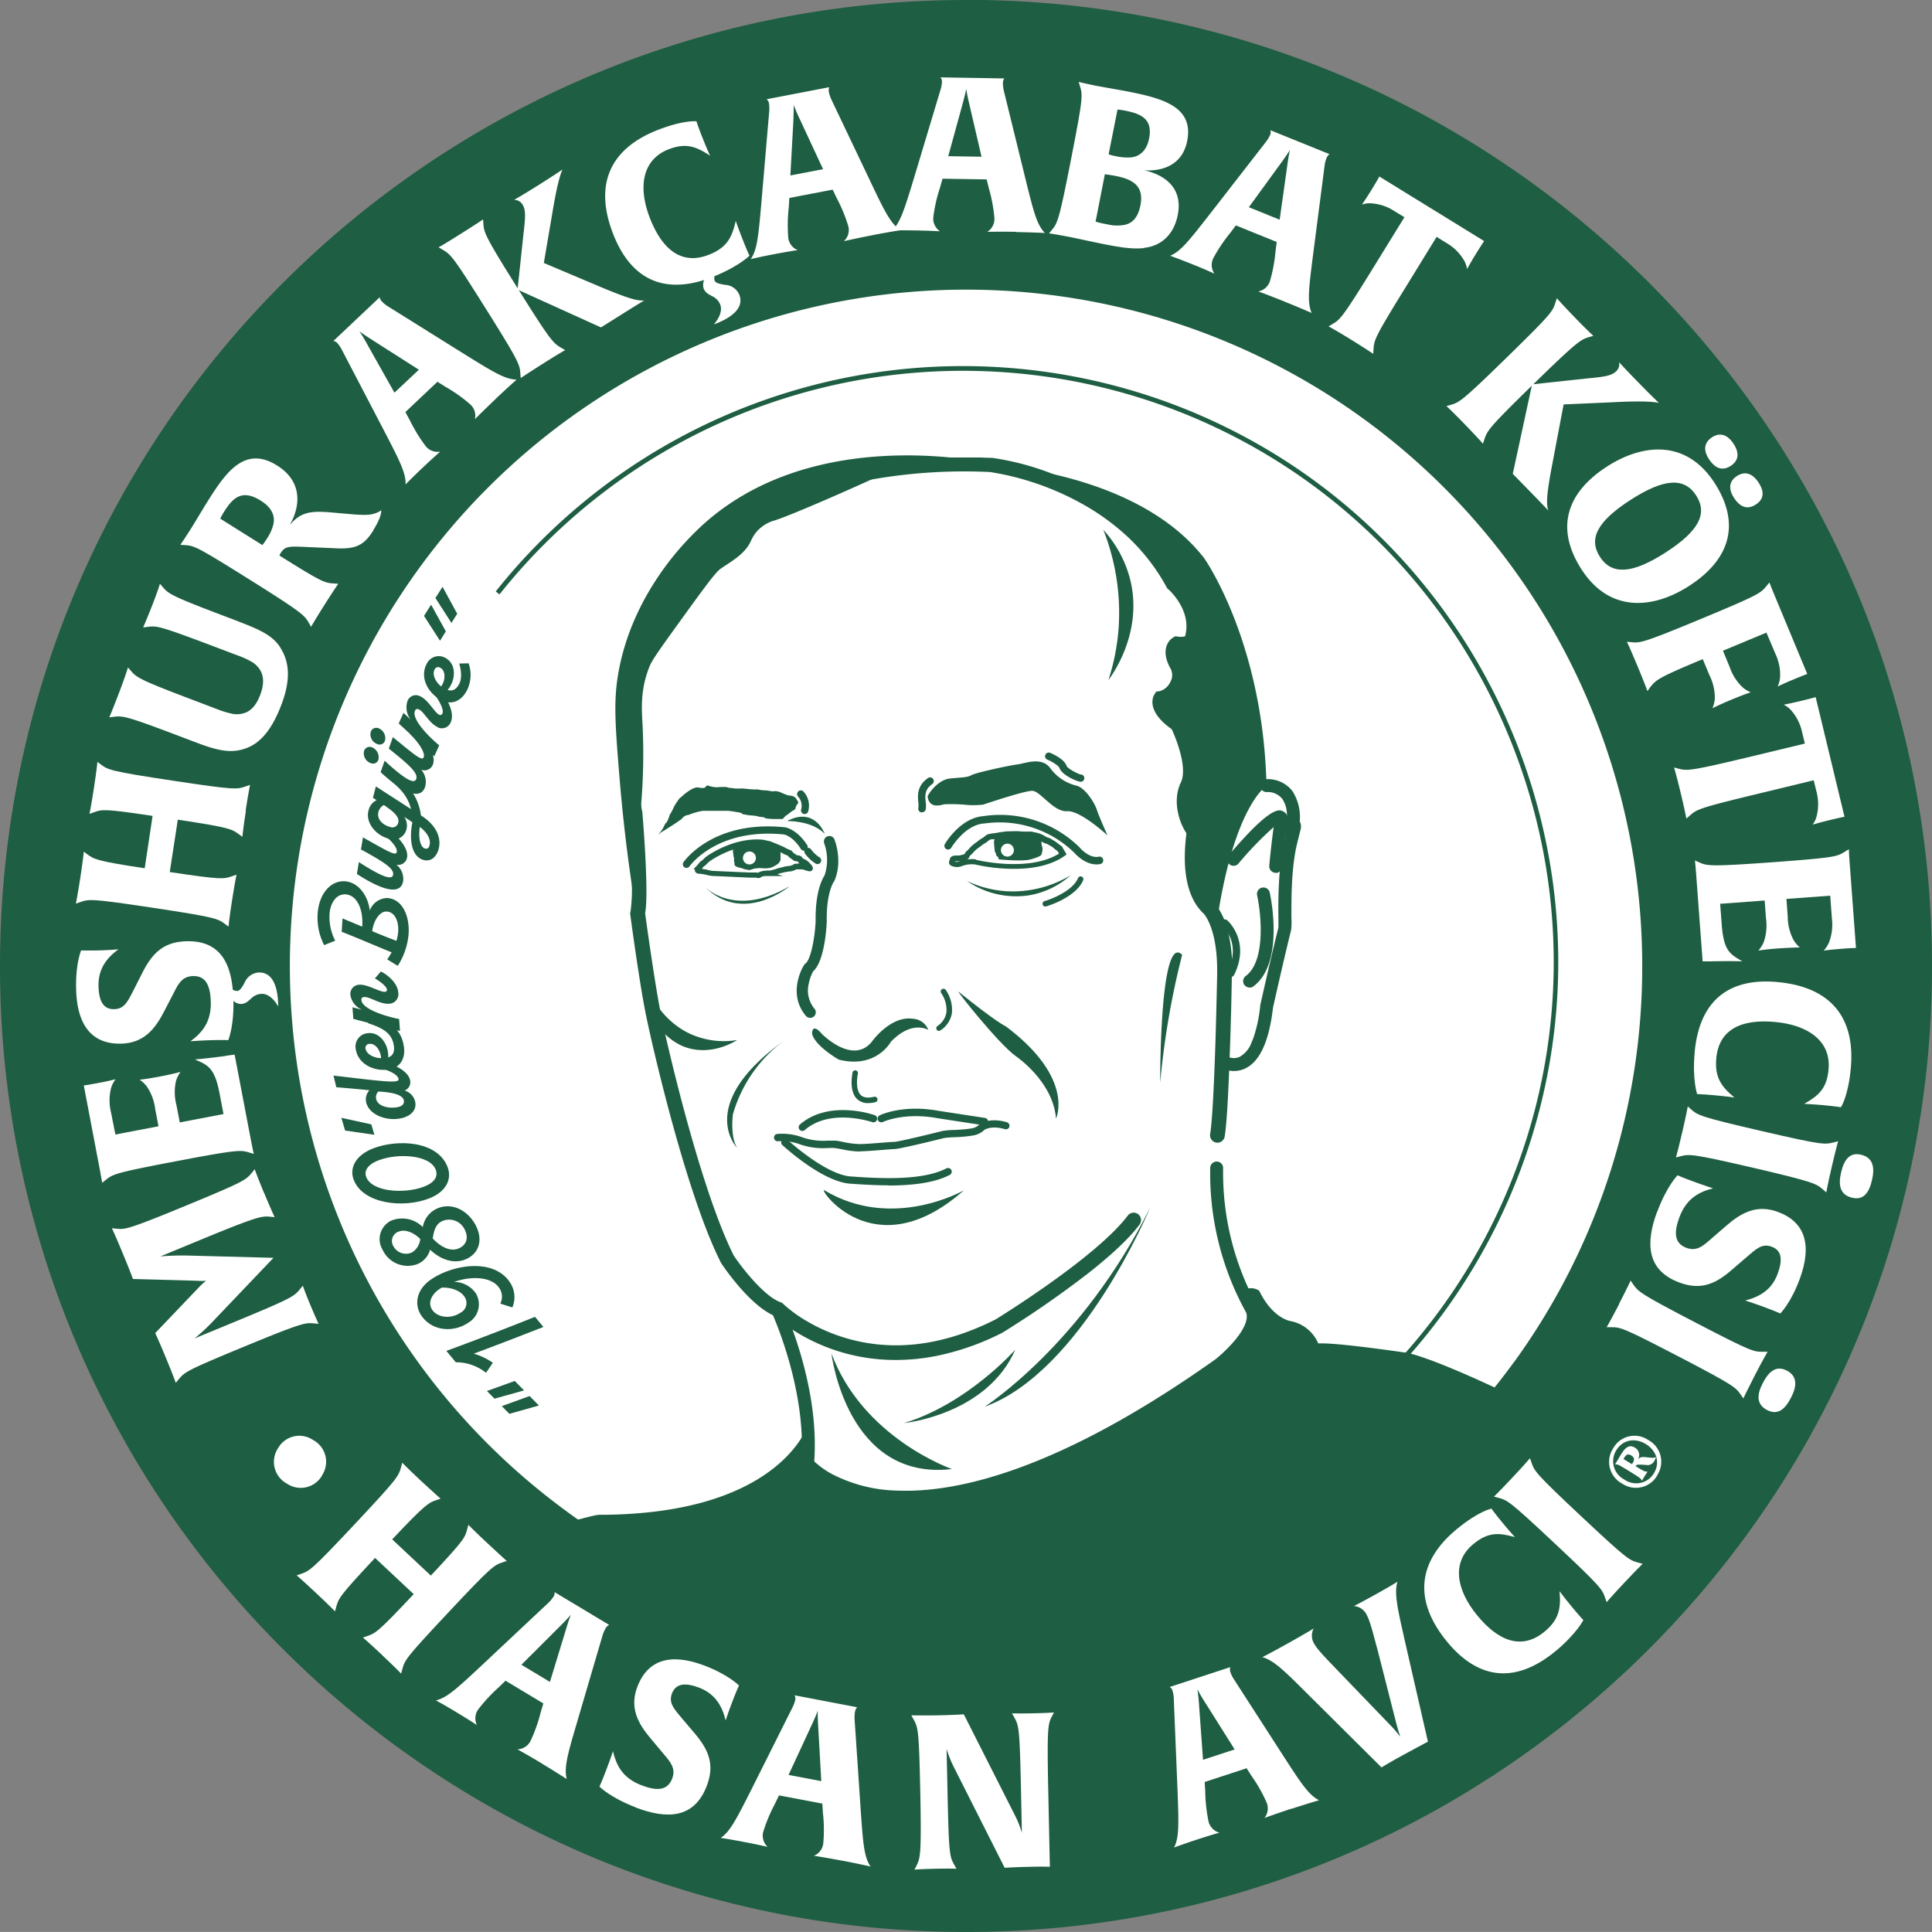 <svg id="katman_1" data-name="katman 1" xmlns="http://www.w3.org/2000/svg" viewBox="0 0 434.3 434.29"><rect x="0" y="0" width="434.3" height="434.29" fill="#808080" stroke="none"/><defs><style>.cls-1{fill:#fff;}.cls-2{fill:#1e5e42;}.cls-3{fill:none;}</style></defs><path class="cls-1" d="M-328.52,345c0,115.7-93.79,209.49-209.49,209.49S-747.5,460.73-747.5,345-653.71,135.54-538,135.54-328.52,229.33-328.52,345" transform="translate(755.16 -127.89)"/><path class="cls-1" d="M-373,445.53a15.92,15.92,0,0,0-12.87-6.83,19.31,19.31,0,0,0-5.62.76,113.32,113.32,0,0,1-17.66,2.14h-1a24.11,24.11,0,0,1-7.89-1s-3-1.45-6.9-3.17c-4.85-2.14-11-4.7-14.41-5.42,0,0-13.3-2-18.65-2.14h-.81a5.15,5.15,0,0,0-.58,0,8.55,8.55,0,0,0-6.19-5s-4-.47-7.09-6.82a3.19,3.19,0,0,0-1.61-.55h-.23a121.17,121.17,0,0,1-5.69-25.9,0,0,0,0,1,0,0s0,0,0,0a.25.25,0,0,1,0-.09c-.05-.56-.1-1.13-.14-1.7,0,0,0,0,0,0-.13-1.77-.2-3.52-.2-5.29v-.66a1.77,1.77,0,0,0,.15-.46c.42-2.51.75-8.43,1-14.75a5.11,5.11,0,0,0,.58.07l.4,0h.3a5.59,5.59,0,0,0,2.2-.56c3.29-1.55,5.38-6.13,6.25-13.59.2-.94,2.35-10.59,4.06-17.46a14.32,14.32,0,0,0,.08-2.71c0-3.68-.09-11.33,1.3-16.87.34-1.37.56-2.28.69-2.85a2.54,2.54,0,0,0-.09-2c.11-2.23-.15-4.94-1.63-6.92a6.81,6.81,0,0,0-5.3-2.64h-.15l-.38,0s0,0,0,0h0c-1.06-31.5-13.92-49.71-13.92-49.71-8.21-10.58-21.66-15.85-32.24-18.45-.49-.13-1-.24-1.46-.35l-.85-.33a60,60,0,0,0-13.24-3.47H-533c-.77,0-1.54-.06-2.3-.08s-1.51,0-2.25,0h-3.28l-.82,0-.93,0H-543c-2.28-.2-4.84-.35-7.61-.38q-1,0-2,0c-14.44.1-33.68,3.5-47.72,18.07-2.65,2.75-14.2,14.74-16.68,32.5-.79,5.64-.35,11.27.56,22.3.71,8.59,1.63,16.06,2.5,22.1a38.56,38.56,0,0,1-.21,7.44l-.1.33,0,.35c0,.14,2.05,15,3.41,22.1,0,.22.1.44.14.64,1.21,6.09,9,40.24,16.86,55.68l.1.16c.25.38,6.16,9.23,11.76,11.69,1.32,3.07,6,14.86,6.42,27.31-2.89,4.74-11.47,14.39-34.21,16.86a104.12,104.12,0,0,1-11.38.59c-1.88,0-15.21,4.36-22.85,5.47l-.22,0s-.24,0-.69-.07h0c-2.82-.13-13.54.52-26.58,15.74,0,0-3.18,5-3.08,9.42l-.07.08c.1.1.21.21.32.3,1.63,1.53,3.28,3,5,4.5a205.33,205.33,0,0,0,39.32,27q5.49,2.91,11.17,5.47c46.52-7.29,104.94-14.49,157.54-15.31l5.07-.06c2.74,0,5.44,0,8.14,0q3.23,0,6.41.07h0l4.76.1c4.72.14,9.37.34,13.92.6l.05,0q4.83-3.12,9.46-6.5a206.38,206.38,0,0,0,49.6-51.52q2.67-4,5.17-8.1c-2.92-3.11-8.66-8.57-14.31-10.05" transform="translate(755.16 -127.89)"/><path class="cls-2" d="M-554.08,233.18c.08.24-22,10.15-26.92,11.69a8.48,8.48,0,0,0-3.81,2.25,8.43,8.43,0,0,0-1.57,2.42c-1.42,3.06-4.6,4.64-6.83,6.23-1.18.84-3.93,4.63-9.38,12.17-5.7,7.88-6.15,8.73-6.63,9.95-2.07,5.19-1.67,9.67-1.49,13.05a136.61,136.61,0,0,1-1.36,26.67c-2.2-11-7.76-45.5,12.44-66.39,17.07-17.66,45.47-18.31,45.55-18" transform="translate(755.16 -127.89)"/><path class="cls-2" d="M-589.5,361.69A18.2,18.2,0,0,1-601,359.8a18.51,18.51,0,0,1-8.58-10.24A13.37,13.37,0,0,0-601.82,363c6.15,2.63,11.86-1,12.32-1.29" transform="translate(755.16 -127.89)"/><path class="cls-2" d="M-572.6,360.28s-.13-2.67,2.17,0c0,0,7.15,7.33,11.46,1.51,0,0,4.07-5.56,8.92-4.9a3.94,3.94,0,0,1,3.57,2.52s-3.65-2.31-8.42,2.67c0,0-3.3,6.14-11.72,4,0,0-5.29-3-6-5.82" transform="translate(755.16 -127.89)"/><path class="cls-2" d="M-546.64,307c-.05-.36,2.19-3.81,5-4.1s3.88-.21,4.87-.77,8.54-2.19,10.3-2.4,5.43-1.84,7.41.85a10.27,10.27,0,0,0,6,3.95c2,.63,4,3.95,4.45,5.36s2.4,5.79,2.4,5.79-6.07-5.65-9.1-5.44-6-4.58-7.83-4.58-11,3.1-11,3.1a19.13,19.13,0,0,1-3.67.07,34.1,34.1,0,0,0-5.08-.14c-.49.07-3.32,1.2-3.74-1.69" transform="translate(755.16 -127.89)"/><path class="cls-2" d="M-516.19,318.62a1.29,1.29,0,0,0-.58-.69,10.17,10.17,0,0,1-1-.78l-.82-.48a3.24,3.24,0,0,0-1-.5,2.24,2.24,0,0,1-.6-.28l-.49-.28a6.79,6.79,0,0,0-1.39-.52l-1.27-.27-1.48,0a11,11,0,0,1-1.15-.06,12.33,12.33,0,0,0-1.76,0h-.66a6.5,6.5,0,0,0-1.12.1c-.71.08-.89.12-1.14.16l-.68.12a5.07,5.07,0,0,1-.68.08,1.81,1.81,0,0,0-.57.13l-.16,0a1.86,1.86,0,0,0-1,.51l-.29.21a.47.47,0,0,1-.14.12l-.34.2-.24.15a1.92,1.92,0,0,0-.29.2l-.5.39-.57.41-.34.28a7.53,7.53,0,0,0-.63.59c-.05.06-.28.32-.46.5a4.68,4.68,0,0,1-.47.43l-.07.07-.28.5c-.1,0-.26.08-.5.13l-.41.11a1.32,1.32,0,0,1-.31.05H-540c-.54,0-1.53,0-1.66.91,0,.09-.05.16-.07.24a.82.82,0,0,0,.45,1.17,3,3,0,0,0,2.5,0,6.37,6.37,0,0,1,2.72-.32,39.84,39.84,0,0,0,8.87,1c3.81,0,8.12-.63,11.34-2.91l.46-.33Zm-24.27,2.88a0,0,0,0,1,0,0,3.93,3.93,0,0,1,.48,0h.61a1.82,1.82,0,0,1-1.1.08m4.81-.45a2.87,2.87,0,0,0-1-.12,9.38,9.38,0,0,0-1.14.08.7.7,0,0,0,.3-.18l.08-.07.2-.41.08-.15c.11-.09.3-.27.45-.42s.52-.56.54-.58a3.44,3.44,0,0,1,.48-.44l.23-.2.63-.45.51-.4.16-.11.27-.17.29-.17a1.31,1.31,0,0,0,.3-.22l.28-.21a1.37,1.37,0,0,1,.37-.26h0a2.3,2.3,0,0,0,.36-.1.79.79,0,0,1,.24,0c.09,0,.21,0,.41,0l.36-.05.73-.12c.23,0,.39-.07,1.06-.16a5.94,5.94,0,0,1,1-.09h1.25a9.34,9.34,0,0,1,1,0,13,13,0,0,0,1.32.07h1.28l1.2.27a4.77,4.77,0,0,1,1.07.41l.23.12h0l.19.12a3.51,3.51,0,0,0,.88.4,2.17,2.17,0,0,1,.68.32l.77.44a10.13,10.13,0,0,0,1.08.86l.05,0,.37.63c-6.77,4.27-18.51,1.44-18.62,1.41" transform="translate(755.16 -127.89)"/><path class="cls-2" d="M-579.24,312h-1.27a17.41,17.41,0,0,1-2-.08c-1-.07-.36-.27-1.48-.38s-.85-.25-2-.32a14.53,14.53,0,0,1-2.33-.35s.07-.29-1.27-.43a15.74,15.74,0,0,0-1.9-.28h-5.79c-.49.14-.49.07-1.48.35a14.27,14.27,0,0,0-1.62.57,1.88,1.88,0,0,0-1.13.46c-.5.46-.36.46-.92.81s.07,0-1.69,1.13l-1.77,1.13-.63.35-.71.63s.78-1,1-1.34.63-1.34.78-1.37.42-.67.42-.67.14-.35.28-.67-.07-.18.35-.81a11.66,11.66,0,0,0,.71-1.42c.28-.49.49-.84.49-.84l.78-1.12a5.5,5.5,0,0,0,.7-.58,8.57,8.57,0,0,1,.78-.63,7.84,7.84,0,0,1,1.41-.92,5,5,0,0,1,1.06-.35s1.62.35,1.83,0a1,1,0,0,1,.57-.42,6.47,6.47,0,0,0,2,.42c.64-.07,1.2-.07,1.2-.07h.92l.57.14s-.36,0,.35.07,1.2.14,1.2.14h1.2s0-.07,1.27.07,2,.14,2,.14a2.29,2.29,0,0,1,.92.07,9.53,9.53,0,0,0,1.62.14l1.32.22a2.92,2.92,0,0,1,1.79.21c.92.42,1.76.7,1.76.7s1.27,0,1.7.65l.42.62a.46.46,0,0,1,0,.57,3.06,3.06,0,0,0-.42.7c-.22.5.07.43-.5.78s0-.07-.56.35-1,.78-1,.78-.07-.06-.49.39Z" transform="translate(755.16 -127.89)"/><path class="cls-2" d="M-578.25,312.46s5.57-.16,8.47,2.85c0,0-2.19-6.17-8.47-2.85" transform="translate(755.16 -127.89)"/><path class="cls-2" d="M-573.28,321.76a4.08,4.08,0,0,0-.5-.41,2.6,2.6,0,0,0-.94-.47h0l0-.07a1.16,1.16,0,0,0-.83-.6,1.92,1.92,0,0,0-.47-.06l-.07-.05a3.34,3.34,0,0,0-.29-.21,4.71,4.71,0,0,1-.43-.3.49.49,0,0,1-.12-.14c-.18-.27-.38-.4-1-.64a3.94,3.94,0,0,1-.7-.34,3,3,0,0,0-.58-.29l-.74-.32-.75-.32c-.64-.27-1.34-.54-1.34-.54l-1.6-.34c-.23,0-5.61-.89-12.46,3.58l0,0a6.37,6.37,0,0,0-1,.86,2,2,0,0,1-.29.26,1.52,1.52,0,0,0-.62.54,7.51,7.51,0,0,1-.67.77l-.56.56.31.18a.74.74,0,0,0,0,.3c.15.56.88.6,1.1.6a.71.71,0,0,0,.26,0l0,0a1.82,1.82,0,0,0,.6.11l.51.11a9.64,9.64,0,0,0,1.54.28c.82,0,8,.37,8.35.37h1.36a1.66,1.66,0,0,0,.55.09A.87.87,0,0,0-584,325a2.61,2.61,0,0,1,.77-.18h4.07l-1.25-.42.27-.1c.12-.05.62-.16.89-.23a3.57,3.57,0,0,0,.5-.13l.1,0,.54-.1a3.27,3.27,0,0,1,.5-.06,2,2,0,0,0,.57-.1,3.86,3.86,0,0,0,.91-.37h.18l.63,0a3.23,3.23,0,0,0,.49,0l.35.1a8.73,8.73,0,0,0,1,.29l.27.05a.7.7,0,0,0,.78-.57c0-.18.08-.53-.84-1.37m-3.1.26a.67.67,0,0,0-.52.23,3.38,3.38,0,0,1-.49.17l-.25.07a3.2,3.2,0,0,0-.72.09,3.34,3.34,0,0,0-.83.18l-.38.09a7.69,7.69,0,0,0-1.06.29,8.5,8.5,0,0,1-1,.28l-.17.05-.23.06h-.45a2.68,2.68,0,0,0-.64.05h-.1a3.3,3.3,0,0,0-1.54.45l-.14,0-.11-.06h-1.58c-.26,0-5.11-.21-8.31-.36a7.39,7.39,0,0,1-1.3-.25,3.32,3.32,0,0,0-.83-.14l-.19-.06-.17-.05.34-.42,0,0,.2-.15a3,3,0,0,0,.66-.61,7.25,7.25,0,0,1,.72-.6,22.4,22.4,0,0,1,5.2-2.54h0a14.75,14.75,0,0,1,6.3-.86l1.44.32c.17.06.74.27,1.27.5l.72.31.76.32.2.09.2.11a3.9,3.9,0,0,0,.92.44l.41.19a2,2,0,0,0,.4.42l.5.36.26.18a1.21,1.21,0,0,0,.75.28,1,1,0,0,1,.26,0l0,0a1.29,1.29,0,0,0,.45.47Z" transform="translate(755.16 -127.89)"/><path class="cls-2" d="M-590.12,318s.26.13,0,.47a1.3,1.3,0,0,0-.28.59l0,.39.11.53,0,.4.13.24v.76s.06.27.11.64-.18.16.06.37.05.16.37.29-.22,0,.5.19a10.31,10.31,0,0,0,1,.26s-.1.08.64.21l.74.14a6.36,6.36,0,0,0,.79-.22c.4-.13,0-.08.48-.13l.82-.1h.45l.74.05.69,0,.74-.1a4.44,4.44,0,0,0,.71-.29,4.93,4.93,0,0,0,.72-.4,3.14,3.14,0,0,0,.53-.4l.32-.55s.05,0,.05-.44v-.57a4.14,4.14,0,0,1,0-.61c0-.31.1-.26.1-.63v-.37s-4-2.72-10.56-.74" transform="translate(755.16 -127.89)"/><path class="cls-2" d="M-577.65,327.1s-10.53,8.89-19.21,0c0,0,6.61,7.36,19.21,0" transform="translate(755.16 -127.89)"/><path class="cls-2" d="M-514.49,324.65a18.77,18.77,0,0,1-9.4,4.51,19.5,19.5,0,0,1-13.89-3.22,24.55,24.55,0,0,0,8.55,2.27,25.31,25.31,0,0,0,14.74-3.56" transform="translate(755.16 -127.89)"/><path class="cls-2" d="M-532.46,232.38s32.88,1.48,48,21c0,0,13.27,18.77,14,51.16,0,0-7.3,4.45-11.13,30.48l-1.39-2.48-1.85-2.2-.18-.3a8.26,8.26,0,0,1-.51-1c-.17-.36-.46-1.09-.46-1.09s-2-5.29-.69-13.22c0,0-4-4.07-.94-11.8,0,0,.94-4.91-2.75-12.19,0,0-4.56-2.86-3.81-5.79,0,0,5.75-2,3.87-7.23,0,0-2.21-3.49-.2-5,0,0,6.85,2.23,2.18-9.74a58.79,58.79,0,0,1-5.3-7.54s-5.64-8.12-9.06-10a61.39,61.39,0,0,0-29.73-13" transform="translate(755.16 -127.89)"/><path class="cls-2" d="M-372.44,445.53a15.92,15.92,0,0,0-13.46-6.83,19.38,19.38,0,0,0-5,.76,109.38,109.38,0,0,1-18.26,2.14h-1a22.78,22.78,0,0,1-7.29-1s-3.25-1.56-7.34-3.36c-4.78-2.1-10.71-4.53-14-5.23,0,0-14.37-2.14-19.24-2.14h-.8v0a8.5,8.5,0,0,0-6.18-5s-4-.48-7.09-6.83a3.24,3.24,0,0,0-2.2-.55l-.23,0a3.74,3.74,0,0,0-1.37.51l2.17,4.17s.85,1.54-1.3,5c-2.6,4.15-9.63,11.06-27.93,21.34a171.18,171.18,0,0,1-21,9.9c-3.2,1.25-6.59,2.42-10,3.41,0,0-21.39,6.07-34.93-1.45h0l-.13-.07,0,0a20.86,20.86,0,0,1-2.94-2c-.25-.2-.48-.41-.72-.62a1,1,0,0,1-.15-.14l-.13-.12c-.21-.18-.4-.38-.6-.57,0,0,.12-1.19.17-2.89h0c0-.49,0-1,0-1.6a0,0,0,0,0,0-.05c0-.72,0-1.76-.1-3,0-.33-.06-.66-.1-1a13,13,0,0,1-1.3,2.64c-2.9,4.77-11.59,14.55-34.71,16.92a106.5,106.5,0,0,1-10.87.54c-1.91,0-15.46,4.44-23.07,5.5l-.38,0c-.22,0-.52,0-.91,0h0c-3.51,0-13.72,1.43-26,15.74,0,0-3.18,5-3.07,9.42,0,0-.13.13-.35.38q2.44,2.29,5,4.5a205.33,205.33,0,0,0,39.32,27q5.49,2.91,11.17,5.47l-3.75.69,3.9-.61c46.42-7.29,104.78-14.52,157.39-15.39l5.07-.06c2.74,0,5.44,0,8.14,0q3.23,0,6.41.07h0l4.76.1q7.11.18,14,.56,4.83-3.12,9.46-6.5a206.21,206.21,0,0,0,49.6-51.52q2.68-4,5.17-8.1c.08-.12.16-.24.23-.37-3-3.16-8.52-8.25-13.95-9.68" transform="translate(755.16 -127.89)"/><path class="cls-2" d="M-561.95,386.74a20.2,20.2,0,0,1-3.94-.5c-.64-.12-1.24-.23-1.72-.28s-.87,0-1.48,0a15.77,15.77,0,0,1-6.18-.81,11.68,11.68,0,0,0-5-.71.83.83,0,0,1-.9-.75.82.82,0,0,1,.75-.9,13.28,13.28,0,0,1,5.84.84,14.48,14.48,0,0,0,5.5.67c.66,0,1.23,0,1.66,0s1.19.18,1.86.31a20.36,20.36,0,0,0,3.63.46c1.16,0,3.25-.17,4.93-.3,1.32-.11,2.35-.19,2.83-.19.9,0,9.51-2.1,10.79-2.44a16.61,16.61,0,0,1,2.65-.24,33.74,33.74,0,0,0,3.89-.34,3.26,3.26,0,0,0,1.77-.82l.08-.11.09-.06c.09-.06,2.21-1.57,6.09-.4a.82.82,0,0,1,.55,1,.81.81,0,0,1-1,.55c-2.72-.81-4.25-.07-4.58.13a4.85,4.85,0,0,1-2.63,1.3,33.22,33.22,0,0,1-4.14.38,19.15,19.15,0,0,0-2.31.18c-.42.11-10,2.49-11.22,2.49-.41,0-1.52.09-2.7.19-1.8.14-3.84.31-5.06.31" transform="translate(755.16 -127.89)"/><path class="cls-2" d="M-539.66,350.84c-.88-.71,9,11.72,12.76,14.4s8.69,7.9,9.12,14.11c0,0,4.37-9-11.29-20.75,0,0-1.84-.7-10.59-7.76" transform="translate(755.16 -127.89)"/><path class="cls-2" d="M-578.74,361.69a31.3,31.3,0,0,0-11.66,16.67s-.69,4.87.93,7.55c0,0-9.52-9.74,10.73-24.22" transform="translate(755.16 -127.89)"/><path class="cls-2" d="M-533.83,380.85H-534l-10.37-1.59c-7.56-1.41-12.27.82-12.32.84a.84.84,0,0,1-1.11-.38.84.84,0,0,1,.38-1.11c.21-.1,5.21-2.5,13.33-1l10.34,1.58a.83.83,0,0,1,.7.94.84.84,0,0,1-.82.71" transform="translate(755.16 -127.89)"/><path class="cls-2" d="M-555.49,394.34c-3.23,0-6.29-.21-8.57-.37-6.25-.44-14.88-8.35-15.25-8.69a.83.83,0,0,1,0-1.17.82.82,0,0,1,1.17,0c.08.07,8.57,7.85,14.24,8.24s15.83,1.11,21.47-1.81a.84.84,0,0,1,1.12.35.83.83,0,0,1-.36,1.12c-3.63,1.89-8.91,2.37-13.78,2.37" transform="translate(755.16 -127.89)"/><path class="cls-2" d="M-569.82,395.47c-1.74-1.05,10.9,18.07,31.33,0,0,0-16,9.21-31.33,0" transform="translate(755.16 -127.89)"/><path class="cls-2" d="M-496.61,399.35s-15.32,36.87-37.22,44.77c0,0,21.83-13.9,37.22-44.77" transform="translate(755.16 -127.89)"/><path class="cls-2" d="M-551.93,447.79s18.59-1.84,25-16.51c0,0-10.64,12.13-25,16.51" transform="translate(755.16 -127.89)"/><path class="cls-2" d="M-463,312.63a10.77,10.77,0,0,0-1.63-6.91,7,7,0,0,0-5.83-2.68h-.06l-.11,0h0a1.32,1.32,0,0,0-.83.41,1.34,1.34,0,0,0-.43,1,1.42,1.42,0,0,0,.38,1,1.4,1.4,0,0,0,1.05.49,4.19,4.19,0,0,1,3.54,1.52,6.33,6.33,0,0,1,1.05,3.47s0,0,0,0a9.87,9.87,0,0,1,0,1.33,16.76,16.76,0,0,1-.52,3.67l.2.05c-.06.25-.13.51-.21.81a46,46,0,0,0-1.08,7c-.36,4.15-.33,8.2-.3,10.6,0,.87,0,1.77,0,2-1.81,7.23-4.08,17.45-4.1,17.55l0,.14a32.18,32.18,0,0,1-1.44,6.88c-.17.5-.36.94-.53,1.34a6,6,0,0,1-2.61,3.14,3.13,3.13,0,0,1-2.17.19,3.49,3.49,0,0,1-.91-.36,1.42,1.42,0,0,0-.76-.22,1.42,1.42,0,0,0-1.24.66,1.46,1.46,0,0,0,.44,2,6.51,6.51,0,0,0,.79.41,7.93,7.93,0,0,0,1.57.45c.21,0,.42.06.64.07h.35a5.87,5.87,0,0,0,2.5-.56c3.28-1.55,5.38-6.13,6.24-13.6.21-.94,2.36-10.59,4.07-17.46a14.18,14.18,0,0,0,.08-2.7c0-3.69-.09-11.34,1.3-16.88l.7-2.85a2.58,2.58,0,0,0-.1-2" transform="translate(755.16 -127.89)"/><path class="cls-2" d="M-468.39,324.09a1.46,1.46,0,0,1-1.45-1.46c0-.5.63-6.45,1-8.82a76.78,76.78,0,0,0-7.92,8.2,1.46,1.46,0,0,1-2.05.16,1.44,1.44,0,0,1-.16-2c9.59-11.29,11.41-10.33,12.29-9.87,1.53.8,1,2.84.8,3.51-.22.82-1.06,8.11-1.08,8.88a1.44,1.44,0,0,1-1.45,1.44" transform="translate(755.16 -127.89)"/><path class="cls-2" d="M-489.42,342.52a182.55,182.55,0,0,0-4.94,28.78s-.14-33.86,4.94-28.78" transform="translate(755.16 -127.89)"/><path class="cls-2" d="M-531.26,315.7a7.66,7.66,0,0,0-.46,1.35c0,.26.06,1.05.06,1.05l.15,1.33a.51.51,0,0,1,.25.47c0,.37.23.43.39.58a1.34,1.34,0,0,1,.22.59s5.39.53,7.19,0c0,0,2.27-.59,2.43-1.11a6.12,6.12,0,0,0,.21-1v-.47a6.33,6.33,0,0,1-.21-.82,3.66,3.66,0,0,1,0-.79l-.16-.32-.08-.54s-6.25-1.45-10-.33" transform="translate(755.16 -127.89)"/><path class="cls-2" d="M-612.26,332.39c-1.12-6.79-2.57-16.88-3.6-29.24-.91-11-1.35-16.66-.56-22.3,2.48-17.76,14-29.76,16.68-32.5,24.88-25.83,66.14-16.56,68-16.11,0,0-45.08-4.1-65.51,21.94a43,43,0,0,0-16.71,35.26q.42,8.93.79,17.95.51,12.6.89,25" transform="translate(755.16 -127.89)"/><path class="cls-2" d="M-567.57,316.6a1.23,1.23,0,0,0-1.38-.76h0l-.21.06a1.24,1.24,0,0,0-.71,1.61,11,11,0,0,1,.06,7.19c-.48.71-2.11,3.64-2,10.26-.13,3.27-1,8.52-2.28,9.52l-.19.15-.12.18a10.32,10.32,0,0,0-.55,1v0c-.92,2-2.36,6.48.94,10.44a1.24,1.24,0,0,0,1,.44,1.25,1.25,0,0,0,.79-.28,1.27,1.27,0,0,0,.16-1.76,6.38,6.38,0,0,1-1.31-5.58,10,10,0,0,1,1-2.83c2.57-2.32,3-9.76,3.06-11.27V335c-.12-6.46,1.57-8.88,1.57-8.89l.11-.12.06-.15c1.88-4.37.09-9,0-9.19" transform="translate(755.16 -127.89)"/><path class="cls-1" d="M-585.24,320.76a1.45,1.45,0,0,1-1.45,1.45,1.46,1.46,0,0,1-1.46-1.45,1.46,1.46,0,0,1,1.46-1.46,1.45,1.45,0,0,1,1.45,1.46" transform="translate(755.16 -127.89)"/><path class="cls-1" d="M-527.25,319a1.45,1.45,0,0,1-1.45,1.45,1.46,1.46,0,0,1-1.46-1.45,1.47,1.47,0,0,1,1.46-1.46,1.46,1.46,0,0,1,1.45,1.46" transform="translate(755.16 -127.89)"/><path class="cls-2" d="M-474.27,349.88a1.48,1.48,0,0,1-1.17-.59,1.45,1.45,0,0,1,.31-2c4.62-3.41,3.42-14.25,2.56-18.14a1.46,1.46,0,0,1,1.11-1.73,1.46,1.46,0,0,1,1.73,1.11c.14.64,3.4,15.87-3.68,21.09a1.46,1.46,0,0,1-.86.29" transform="translate(755.16 -127.89)"/><path class="cls-2" d="M-478.48,347.51a.81.81,0,0,1-.37-.09.82.82,0,0,1-.37-1.11c3.18-6.43-1-10.14-1.16-10.29a.84.84,0,0,1-.09-1.17.83.83,0,0,1,1.17-.09c.05,0,5.33,4.67,1.56,12.29a.83.83,0,0,1-.74.46" transform="translate(755.16 -127.89)"/><path class="cls-2" d="M-574.79,382.12a.83.83,0,0,1-.63-.29.83.83,0,0,1,.09-1.17c2.71-2.35,6.49-3.46,10.92-3.19a23.12,23.12,0,0,1,5.88,1.1.82.82,0,0,1,.5,1.05.83.83,0,0,1-1.06.51c-.09,0-9.36-3.23-15.16,1.78a.82.82,0,0,1-.54.21" transform="translate(755.16 -127.89)"/><path class="cls-2" d="M-600.83,323a.82.82,0,0,1-.47-.15.82.82,0,0,1-.21-1.15c.27-.39,6.76-9.47,22.73-7.85.12,0,2.7.36,5.06,4a.85.85,0,0,1-.25,1.15.84.84,0,0,1-1.15-.25c-1.9-3-3.78-3.27-3.86-3.28-15-1.52-21.11,7.06-21.17,7.15a.83.83,0,0,1-.68.35" transform="translate(755.16 -127.89)"/><path class="cls-2" d="M-508.71,322.2c-2.61,0-4.69-2.32-5-2.66A24.06,24.06,0,0,0-533.83,313h-.11c-4.31.3-7.35,5.4-7.38,5.45a.84.84,0,0,1-1.14.3.84.84,0,0,1-.29-1.14c.14-.24,3.48-5.86,8.65-6.26a25.45,25.45,0,0,1,21.59,7l.06.07s2.1,2.5,4.27,2.05a.83.83,0,0,1,1,.65.83.83,0,0,1-.64,1,4.43,4.43,0,0,1-.87.09" transform="translate(755.16 -127.89)"/><path class="cls-2" d="M-560,375.86a3.42,3.42,0,0,1-2.52-.94c-1.89-1.86-1-5.78-1-5.94a.62.62,0,0,1,.74-.47.63.63,0,0,1,.47.74c-.22.95-.52,3.65.64,4.79.61.6,1.62.73,3,.4a.62.62,0,0,1,.75.46.62.62,0,0,1-.46.75,6.93,6.93,0,0,1-1.62.21" transform="translate(755.16 -127.89)"/><path class="cls-2" d="M-520.18,331.67a.62.62,0,0,1-.6-.45.63.63,0,0,1,.43-.77c.06,0,6.08-1.8,7.54-5.18a.61.61,0,0,1,.81-.33.63.63,0,0,1,.33.82c-1.69,3.93-8.07,5.81-8.34,5.89l-.17,0" transform="translate(755.16 -127.89)"/><path class="cls-2" d="M-544.06,359.65a.6.6,0,0,1-.51-.27.61.61,0,0,1,.15-.86,4.54,4.54,0,0,0,2-3,6.62,6.62,0,0,0-1.16-4.38.63.63,0,0,1,.14-.87.62.62,0,0,1,.87.14,7.81,7.81,0,0,1,1.38,5.31,5.77,5.77,0,0,1-2.55,3.78.66.66,0,0,1-.35.11" transform="translate(755.16 -127.89)"/><path class="cls-2" d="M-478.22,344c0-.14,0-.29,0-.44v0a34.61,34.61,0,0,0-.75-5.69,23.18,23.18,0,0,0-1-3.25,14,14,0,0,0-1.21-2.38h0a7,7,0,0,0-1-1.29l0,0c-4.1-3.84-3.17-12.16-2.86-14.9.11-1,.21-1.89-.45-2.46-.61-.88-2.68-4.89-1.06-8.29,2.53-5.31-1.78-14.22-2.28-15.22l-.19-.39-.36-.23c-2.07-1.41-2.89-2.51-3.14-3.17a7.58,7.58,0,0,0,3.57-3.47,6.41,6.41,0,0,0-.05-6.2,3.91,3.91,0,0,1-.66-2.14,4.7,4.7,0,0,0,3.46-1.09,3.11,3.11,0,0,0,.94-2,11.8,11.8,0,0,0,.28-2.07h0c.29-5.82-3.92-10.16-5-11.17-6.87-12.44-17.93-19.2-26-22.69l-1.23-.52-.87-.34h0a61.19,61.19,0,0,0-14.07-3.79h-.12c-1,0-1.94-.07-2.89-.08-.76,0-1.51,0-2.25,0h-3.28l-.82,0-.81,0h-.06c-15.6.45-27.1,3.54-35.25,7l-.07,0h0a65.66,65.66,0,0,0-6.67,3.33c-9,5.17-13,10.58-13.91,11.94a34.3,34.3,0,0,0-9.1,9.3c-4.57,6.83-7.3,15.7-8,26.25a90.22,90.22,0,0,0,1.37,22.67c.32,4,.68,9.48.82,14v0a38.68,38.68,0,0,1-.21,7.45l-.09.34,0,.34c0,.15,2,15,3.42,22.1,0,.22.08.44.13.64,1.21,6.09,9,40.24,16.86,55.68l.1.16c.25.39,6.17,9.25,11.78,11.7l.05,0c.19.18.5.46.91.8s.67.54,1.09.86c.65.49,1.45,1.07,2.38,1.66a41.14,41.14,0,0,0,4.71,2.6,40.84,40.84,0,0,0,4.75,1.9,42.6,42.6,0,0,0,13.51,2.15,46.79,46.79,0,0,0,8.95-.87h0a57.76,57.76,0,0,0,15.08-5.29l.11-.07a228,228,0,0,0,19.07-13.22h0c4.62-3.63,9-7.52,11.6-11a1.67,1.67,0,0,0-.32-2.32,1.67,1.67,0,0,0-2.33.31c-7,9.29-28.47,22.57-29.7,23.34-12.14,6.14-23.84,7.44-34.8,3.85a38.79,38.79,0,0,1-7.47-3.35,30.78,30.78,0,0,1-5.38-3.88l-.1-.09-.24-.25-.33-.12a9.21,9.21,0,0,1-1.89-1c-3.47-2.4-7.23-7.36-8.64-9.46-6.42-12.74-12.88-38.53-15.48-50-.49-2.17-.85-3.82-1-4.77,0-.21-.09-.41-.13-.62s0-.25-.07-.38h0c-1.24-6.6-3-19.14-3.27-21.25.86-4.35-.44-20.49-.6-22.36l0-.21s-.09-.42-.21-1.08v0c-1.09-6.26-5.41-37.05,12.17-51.92a25.55,25.55,0,0,1,2.66-2l.3-.22.18-.29c0-.05,2.46-3.92,8.58-8.31a49.18,49.18,0,0,1,4.6-3,73.74,73.74,0,0,1,23.34-8.11h0A120.17,120.17,0,0,1-532.6,234a62.56,62.56,0,0,1,20.68,7.14,52.43,52.43,0,0,1,10,7.19h0a44.91,44.91,0,0,1,9,11.55l.15.26.22.21c.05,0,5.28,4.61,3.85,10.33l-.05.23a3.47,3.47,0,0,1-1.67.07l-.55-.06-.47.28c-1.18.67-2.82,3-.63,6.9a3.12,3.12,0,0,1,0,3.08,3.83,3.83,0,0,1-2.4,2.08l-.79.1-.42.67c-.23.37-2,3.6,3.91,7.78,1.22,2.6,3.55,8.83,2.07,11.93-2.09,4.37-.21,9.36,1.25,11.46a2,2,0,0,0-.05.34c-.35,3.17-1.42,12.78,3.94,17.75.17.18,3.26,3.64,3,14,0,.13-.14,6.94-.37,14.64-.27,8.32-.67,17.69-1.2,20.9a1.66,1.66,0,0,0,.81,1.7,1.46,1.46,0,0,0,.55.21,1.63,1.63,0,0,0,1.17-.25,1.67,1.67,0,0,0,.74-1.12c.42-2.51.75-8.38,1-14.68v-.06c0-1,.08-2,.11-2.94.06-1.62.12-3.23.17-4.79.06-2,.11-3.86.16-5.58.1-4.14.16-7.22.17-7.87v-.08c0-1.2,0-2.33,0-3.38m-9.91-28.39a2.75,2.75,0,0,0,.63.6,1.74,1.74,0,0,1-.63-.6" transform="translate(755.16 -127.89)"/><path class="cls-2" d="M-551.44,465.84c-.75,0-1.49,0-2.22,0-14.87-.65-20.84-7.71-21.09-8l-.38-.46.06-.59c1.43-16.34-6.53-33.7-6.61-33.87a1.45,1.45,0,0,1,.7-1.93,1.46,1.46,0,0,1,1.93.7c.34.73,8.16,17.78,6.92,34.7a18.73,18.73,0,0,0,4.06,2.89,33.4,33.4,0,0,0,14.89,3.69c12.88.47,35.69-4.28,71.29-29.55a33.08,33.08,0,0,0,4.19-4.08c2.25-2.65,3.19-4.91,2.67-6.39a64.5,64.5,0,0,1-8.08-32.52,1.45,1.45,0,0,1,1.47-1.43,1.44,1.44,0,0,1,1.43,1.47,62.1,62.1,0,0,0,7.72,31.06l.07.11.05.12c2.35,5.82-6.72,13.15-7.76,14l-.05,0c-16.09,11.42-31,19.71-44.37,24.65-9.84,3.64-18.88,5.48-26.89,5.48" transform="translate(755.16 -127.89)"/><path class="cls-2" d="M-541.18,458.12s-20-6.91-27.08-26c0,0,3.37,28.78,27.08,26" transform="translate(755.16 -127.89)"/><path class="cls-2" d="M-574.27,310.89a.93.93,0,0,1-.29-.05.82.82,0,0,1-.49-1.06,3.08,3.08,0,0,0-.73-2.85.84.84,0,0,1,.1-1.17.83.83,0,0,1,1.17.1,4.66,4.66,0,0,1,1,4.49.83.83,0,0,1-.77.54" transform="translate(755.16 -127.89)"/><path class="cls-2" d="M-547.91,310.5l-.18,0a.83.83,0,0,1-.63-1,4.67,4.67,0,0,0,0-1.16c-.15-1.5-.38-3.77,2.16-5.55a.84.84,0,0,1,1.16.2.84.84,0,0,1-.21,1.16c-1.74,1.22-1.6,2.65-1.46,4a5.32,5.32,0,0,1,0,1.69.83.83,0,0,1-.81.65" transform="translate(755.16 -127.89)"/><path class="cls-2" d="M-512.18,302h-.05c-.72-.19-3-1.35-3.2-2-.5-1.48-3.13-2.66-3.65-2.87a.82.82,0,0,0-1.09.44.82.82,0,0,0,.45,1.08c1.17.5,2.55,1.38,2.72,1.88.55,1.63,4.07,3.1,4.76,3.1a.83.83,0,0,0,.83-.83.83.83,0,0,0-.77-.82" transform="translate(755.16 -127.89)"/><path class="cls-2" d="M-507.21,246.92A26,26,0,0,1-501,258.59c2.62,11.48-3.88,20.66-5,22.2a49.83,49.83,0,0,0,2.29-11.61,50.66,50.66,0,0,0-3.46-22.26" transform="translate(755.16 -127.89)"/><path class="cls-2" d="M-571.39,322.13a.9.9,0,0,1-.36-.08,8.6,8.6,0,0,1-2.43-2.25.82.82,0,0,1,.16-1.16.84.84,0,0,1,1.16.16,7.1,7.1,0,0,0,1.83,1.76.83.83,0,0,1,.39,1.1.83.83,0,0,1-.75.47" transform="translate(755.16 -127.89)"/><path class="cls-2" d="M-538,127.89c-119.94,0-217.16,97.21-217.16,217.14A216.45,216.45,0,0,0-693,497.13q3.19,3.27,6.54,6.38c.11.11.21.22.33.32,1.73,1.62,3.48,3.2,5.26,4.76a217.63,217.63,0,0,0,41.6,28.59q5.81,3.08,11.82,5.78a.6.6,0,0,0,.16.08q6.59,3,13.38,5.51A216.77,216.77,0,0,0-538,562.18a216.11,216.11,0,0,0,106.21-27.72q5.88-3.3,11.55-7l.05,0q5.1-3.32,10-6.88a218.24,218.24,0,0,0,52.48-54.51q2.83-4.21,5.48-8.57c.07-.12.16-.25.23-.39q1.92-3.17,3.72-6.4A216.18,216.18,0,0,0-320.86,345c0-119.93-97.22-217.14-217.14-217.14m123.17,306.22c-1.52,2.07-3.06,4.11-4.68,6.1a1.3,1.3,0,0,1-.16.21c-1.69,2.09-3.44,4.15-5.24,6.15A151.59,151.59,0,0,1-538,497a151.22,151.22,0,0,1-71-17.58q-5.37-2.83-10.47-6.09l-.1-.07c-3.5-2.23-6.92-4.6-10.22-7.12A151.7,151.7,0,0,1-690,345,152,152,0,0,1-538,193,152,152,0,0,1-386,345a151.38,151.38,0,0,1-28.81,89.08" transform="translate(755.16 -127.89)"/><path class="cls-1" d="M-695.76,396.11c1.6,3.86,2.34,5.39,2.34,5.39l-.93-.09c-1.92-.2-2.71-.19-16,5.29l-8.75,3.62a60.09,60.09,0,0,1,6.18-.19l19.24.51-13.24,13.89a45.16,45.16,0,0,1-4.5,4.23l9.16-3.79c13.06-5.4,13.17-5.66,14.58-7.34l.59-.72s.52,1.51,1.66,4.25,1.89,4.32,1.89,4.32l-.93-.09c-2.08-.19-2.49-.28-16,5.29-13.07,5.4-13.17,5.66-14.58,7.34l-.59.72s-.66-1.83-2.35-5.92c-1.54-3.72-2.28-5.26-2.28-5.26l9.87-10.34a16.34,16.34,0,0,1,1.56-1.43,12.49,12.49,0,0,1-2.14,0l-14.3-.39s-.62-1.75-2.2-5.56c-1.65-4-2.52-5.85-2.52-5.85l.93.09c2,.21,2.48.29,16-5.29,13.06-5.4,13.17-5.65,14.58-7.34l.59-.72s.53,1.52,2.1,5.34" transform="translate(755.16 -127.89)"/><path class="cls-1" d="M-704.25,365.2l1.83-.25,3.56,18.67c.49,2.57.75,3.66.75,3.66l-.9-.27c-2-.62-2.37-.79-16.7,1.94-13.89,2.65-14,2.88-15.76,4.24l-.73.59s-.15-1.06-.65-3.64l-3.47-18.24s1.06-.15,3.4-.59,3.66-.8,3.75-.82a6.23,6.23,0,0,0-1,1.92,11.12,11.12,0,0,0-.05,5.45l1,5.06,9.69-1.85-.75-3.91a11.33,11.33,0,0,0-1.91-5.08,7.58,7.58,0,0,0-1.56-1.48s1.41-.12,4.65-.74c3-.57,4.42-1,4.51-1a7.19,7.19,0,0,0-1,2,11.43,11.43,0,0,0,.09,5.42l.75,3.92,9.83-1.88-.87-4.58c-1.13-5.92-2.66-6.42-5.57-7.7,0,0,2-.12,7.07-.8" transform="translate(755.16 -127.89)"/><path class="cls-1" d="M-702.89,350.34a2.21,2.21,0,0,0,1,.31c.58,0,.9-.52,1.41-1.31l.32-.59A3.72,3.72,0,0,1-697,346.5c3.65-.12,4.37,4.38,4.38,7.64-.2-.38-1.65-2.91-3.74-2.84a3.53,3.53,0,0,0-2.44,1.15l-.38.3a2.75,2.75,0,0,1-1.72.83,2.49,2.49,0,0,1-1.78-.72c.1,5.93-1.17,8.85-1.17,8.85s-1.12-.07-3.79,0c-2.91.1-4.71.25-4.71.25,2.42-1.78,4.73-4.19,4.57-8.9-.1-3.26-.92-5.86-4-5.75-2.43.07-3.26,1.66-4.44,4l-2.11,4.06c-2,3.85-4.49,6.95-9.49,7.12-6.56.21-10-4-10.22-12.12-.19-5.78,1.12-8.84,1.12-8.84s1.17.06,3.94,0,4.46-.25,4.46-.25c-2.75,2-4.61,4.53-4.49,8.37.1,3.16,1,5.17,3.57,5.09,2.28-.08,3-1.75,4.38-4.42l1.78-3.52c2.15-4.3,4.58-7.15,9.93-7.32,7.29-.24,9.92,4.44,10.51,10.84" transform="translate(755.16 -127.89)"/><path class="cls-1" d="M-699.89,310.13c-.62,4.08-.79,5.87-.79,5.87l-.75-.55c-1.59-1.18-2-1.53-13.76-3.3L-717,323.92c11.82,1.78,12.15,1.58,14.12.9l.88-.31s-.36,1.71-1,5.8-.79,5.88-.79,5.88l-.75-.56c-1.68-1.24-2-1.53-16.4-3.7-14-2.1-14.2-1.94-16.28-1.22l-.88.31s.35-1.67,1-5.85c.66-4.37.78-5.83.78-5.83l.75.56c1.51,1.11,1.94,1.52,12.94,3.17l1.77-11.77c-11-1.66-11.42-1.47-13.3-.77l-.88.31s.35-1.67,1-5.85c.66-4.37.78-5.83.78-5.83l.75.56c1.63,1.22,2,1.52,16.4,3.69,14,2.11,14.2,1.94,16.28,1.22l.88-.3s-.36,1.71-1,5.8" transform="translate(755.16 -127.89)"/><path class="cls-1" d="M-718.6,259.82c1.26,1.47,1.66,1.93,12.93,6.2l3.59,1.37c5.18,2,8.55,3.34,10.26,6.64,1.78,3.12,1.93,7-.09,12.29-1.93,5.09-4.37,8.37-7.67,9.67s-6.23.8-11.27-1.11l-3.82-1.45c-12.17-4.62-12.83-4.66-15-4.4l-.93.12s.76-1.74,2.21-5.55,2-5.67,2-5.67l.61.7c1.27,1.47,1.66,1.93,12.93,6.2l6.36,2.42a21,21,0,0,0,3.88,1.16c2.51.22,4.58-.71,5.94-4.3s.46-5.75-1.57-7.25a19.74,19.74,0,0,0-3.57-1.66l-4.59-1.74c-13.22-5-13.47-4.91-15.65-4.64l-.93.11s.71-1.6,2-4.87,1.77-4.94,1.77-4.94Z" transform="translate(755.16 -127.89)"/><path class="cls-1" d="M-671.23,247.12c-2.15,3.42-4,4.3-8.84,4l-5.31-.23c-4.52-.2-5.62-.37-6.63,1.24a4.74,4.74,0,0,0-.34.64c9.92,6.23,10.25,6.15,12.29,6.28l.94.07s-1,1.43-3.11,4.76-3,4.91-3,4.91l-.47-.81c-1-1.75-1.21-2.19-13.56-9.93-12-7.52-12.24-7.46-14.43-7.63l-.93-.06s1.11-1.6,2.48-3.78c.85-1.36,2.81-4.66,3.66-6,4.06-6.47,8.32-12.62,15.61-8.05,6,3.77,5.1,9.51,2.82,13.42,2.35-2.83,4.51-3.26,8.93-2.9l5.83.5c2.75.18,4.22.13,5.81-.94,0,0,.3,1.16-1.79,4.5m-33.45-4.29a14.78,14.78,0,0,0-.93,1.66l9.47,5.94a16,16,0,0,0,1.19-1.72,9.52,9.52,0,0,0,1.14-2.45c.67-2,.09-4.07-2.71-5.83-4-2.5-6.1-.89-8.16,2.4" transform="translate(755.16 -127.89)"/><path class="cls-1" d="M-643.77,217.61c-2.58,2.44-4.64,4.51-4.64,4.51a3.41,3.41,0,0,0-1-3.29,33.9,33.9,0,0,0-5.63-4l-1.79-1.12-7.2,6.81,1,1.85a36,36,0,0,0,3.61,5.88,3.45,3.45,0,0,0,3.23,1.16s-1.69,1.46-4.05,3.7-3.75,3.67-3.75,3.67c.1-2.5-1.33-5.3-4.56-11.54l-9.74-18.67a7.21,7.21,0,0,0-1-1.51,1.4,1.4,0,0,0-.94-.51l10.42-9.84a1.8,1.8,0,0,0,.49.94,6.91,6.91,0,0,0,1.41,1.14l17.77,11.1c6,3.71,8.61,5.3,11.12,5.33,0,0-1.94,1.7-4.76,4.37m-27.58-13.2c-1.82-1.15-2.73-1.83-3-2,.13.21.73,1,1.87,3.11l6,10.66L-661,211Z" transform="translate(755.16 -127.89)"/><path class="cls-1" d="M-631.14,176.62-632.91,187l12.12,5.13c7.13,3,8.92,3.41,10.46,3.3,0,0-1.18.68-5.21,3.22l-4.53,2.84-18.46-8.37c7.19,11.44,7.71,11.91,9.61,13l.81.47s-1.53.85-5,3.05-5,3.23-5,3.23l-.07-.93c-.16-2.08-.13-2.5-7.89-14.84-7.52-12-7.79-12-9.69-13.14l-.81-.47s1.45-.8,5-3.05c3.75-2.35,5-3.23,5-3.23l.07.93c.15,2,.21,2.62,7.71,14.56l1.3-12.19c.47-3.91.54-5.44-.21-6.64a2.22,2.22,0,0,0-1.88-1.06s1.54-.85,5.32-3.22c4.2-2.64,5.55-3.6,5.55-3.6-.56,1.21-1.33,3.82-2.43,10.65" transform="translate(755.16 -127.89)"/><path class="cls-1" d="M-594.53,190a1.57,1.57,0,0,0,0,.92c.22.55.79.68,1.71.89l.67.11a3.68,3.68,0,0,1,3.17,2.19c1.34,3.39-2.65,5.6-5.71,6.7.29-.32,2.19-2.53,1.42-4.48a3.56,3.56,0,0,0-1.91-1.91l-.42-.25a2.77,2.77,0,0,1-1.36-1.34,2.8,2.8,0,0,1,.09-2c-10.46,3.3-16.92-1.41-20.39-10.17-4.55-11.48-.57-19.38,9.82-23.5,6-2.36,8.84-2,8.84-2s.28,1,1.39,3.79c.95,2.39,1.67,3.94,1.67,3.94-3.06-2-5.33-3-9.39-1.41-6,2.38-6.8,8.71-4.08,15.58,2.9,7.32,7.36,10.41,13.24,8.08,4.11-1.63,5.19-4,6-7.61,0,0,.48,1.48,1.59,4.28,1,2.58,1.5,3.54,1.5,3.54s-2.3,2.37-7.93,4.65" transform="translate(755.16 -127.89)"/><path class="cls-1" d="M-559.12,180.78c-3.49.67-6.33,1.32-6.33,1.32a3.43,3.43,0,0,0,1-3.3,35.08,35.08,0,0,0-2.62-6.38l-.91-1.9-9.74,1.87-.13,2.11a35.51,35.51,0,0,0-.11,6.9,3.43,3.43,0,0,0,2.11,2.71s-2.22.33-5.41.94-5.14,1.09-5.14,1.09c1.44-2.06,1.72-5.18,2.35-12.18l1.8-21a7.42,7.42,0,0,0-.05-1.82,1.41,1.41,0,0,0-.53-.94l14.08-2.71a1.84,1.84,0,0,0-.09,1.06,7.55,7.55,0,0,0,.57,1.72l9,18.9c3,6.34,4.43,9.09,6.52,10.47,0,0-2.54.39-6.36,1.13m-16.19-25.94a35.42,35.42,0,0,1-1.43-3.34c0,.25,0,1.28-.09,3.64l-.67,12.2,7.35-1.41Z" transform="translate(755.16 -127.89)"/><path class="cls-1" d="M-526.76,180c-3.55-.06-6.46,0-6.46,0a3.41,3.41,0,0,0,1.6-3,34.4,34.4,0,0,0-1.25-6.78l-.5-2-9.91-.16-.57,2a35.06,35.06,0,0,0-1.52,6.73,3.45,3.45,0,0,0,1.5,3.09s-2.23-.13-5.49-.19-5.25,0-5.25,0c1.83-1.72,2.75-4.72,4.81-11.45l6.06-20.17a7.07,7.07,0,0,0,.32-1.79,1.38,1.38,0,0,0-.32-1l14.34.24a1.74,1.74,0,0,0-.31,1,7.58,7.58,0,0,0,.21,1.8l5,20.36c1.69,6.83,2.46,9.81,4.23,11.58,0,0-2.57-.13-6.46-.2m-10.52-28.7c-.5-2.1-.67-3.22-.72-3.56,0,.24-.21,1.26-.83,3.53L-542,163l7.48.12Z" transform="translate(755.16 -127.89)"/><path class="cls-1" d="M-498,183.66c-2.63.27-5.32-.15-9.56-1-1.72-.34-5.32-1.14-7.09-1.49-3.15-.61-4.69-.82-4.69-.82l.59-.72c1.3-1.58,1.61-1.92,4.41-16.23,2.71-13.87,2.56-14.1,1.93-16.21l-.27-.89s1.6.41,4.13.91c1.57.3,5.12.9,6.6,1.19,7.82,1.53,15.2,3.32,13.67,11.14-1.19,6.06-6.49,6.85-9.67,6.63,4.55,1,8.74,3.93,7.55,10-1.05,5.34-4.67,7.16-7.6,7.43m-6.35-16.15c-1.38-.27-2.45-.38-2.45-.38l-2.08,10.63a17.59,17.59,0,0,0,2.51.59,9.39,9.39,0,0,0,3.88.17c1.59-.28,3.08-1.33,3.69-4.43.84-4.29-1.64-5.82-5.55-6.58m2.32-14.65a16.35,16.35,0,0,0-1.92-.28l-2,10.07a15.75,15.75,0,0,0,2,.49,11.72,11.72,0,0,0,3,.19c1.91-.17,3.54-1.44,4.1-4.25.82-4.2-1.55-5.5-5.23-6.22" transform="translate(755.16 -127.89)"/><path class="cls-1" d="M-466.29,195.73c-3.29-1.33-6-2.33-6-2.33a3.45,3.45,0,0,0,2.59-2.26,35,35,0,0,0,1.27-6.77l.27-2.09-9.19-3.72-1.26,1.69a35.39,35.39,0,0,0-3.84,5.74,3.43,3.43,0,0,0,.29,3.42s-2-.93-5.05-2.15-4.91-1.88-4.91-1.88c2.33-.95,4.27-3.41,8.6-8.95l12.92-16.63a7.44,7.44,0,0,0,.94-1.56,1.35,1.35,0,0,0,.07-1.08l13.29,5.38a2,2,0,0,0-.65.84,6.91,6.91,0,0,0-.45,1.76l-2.69,20.77c-.88,7-1.23,10-.22,12.34,0,0-2.35-1.06-6-2.52m.51-30.56c.29-2.14.53-3.25.61-3.58-.13.2-.65,1.09-2.05,3l-7.19,9.88,6.93,2.81Z" transform="translate(755.16 -127.89)"/><path class="cls-1" d="M-425.38,188.39a5.41,5.41,0,0,0-.73-2.06,10.82,10.82,0,0,0-3.88-3.81l-2.23-1.38L-438.9,192c-7.42,12-7.36,12.31-7.51,14.5l-.06.93s-1.44-1-4.95-3.17-5.1-3-5.1-3l.8-.47c1.8-1.06,2.19-1.22,9.83-13.64l6.43-10.43-2.24-1.37a10.82,10.82,0,0,0-5.14-1.75,5.44,5.44,0,0,0-2.17.27s.83-1.15,2.15-3.3,1.77-3,1.77-3l23.55,14.51s-.61.89-1.86,2.91-1.93,3.32-2,3.41" transform="translate(755.16 -127.89)"/><path class="cls-1" d="M-393.19,218.34l-10.48.46-2.45,12.93c-1.47,7.61-1.45,9.43-1,10.91,0,0-.92-1-4.25-4.41l-3.73-3.82,4.28-19.82c-9.66,9.45-10,10.06-10.69,12.15l-.29.89s-1.15-1.32-4-4.27-4.21-4.18-4.21-4.18l.9-.26c2-.6,2.41-.66,12.84-10.85,10.11-9.88,10.11-10.16,10.79-12.25l.29-.89s1.08,1.25,4,4.28,4.21,4.17,4.21,4.17l-.9.26c-1.89.57-2.51.77-12.59,10.62l12.18-1.31c3.92-.36,5.43-.62,6.44-1.61a2.15,2.15,0,0,0,.64-2.05s1.16,1.32,4.28,4.51c3.47,3.55,4.69,4.66,4.69,4.66-1.3-.29-4-.49-10.93-.12" transform="translate(755.16 -127.89)"/><path class="cls-1" d="M-399.64,255.9c-5.88-9.11-3.55-17.15,5.71-23.13,7.88-5.09,17.77-6.27,24.2,3.69,5.88,9.11,3.55,17.15-5.71,23.13-7.88,5.09-17.77,6.27-24.2-3.69m25.76-16.64c-2.67-4.12-7.23-3.84-14.74,1s-9.51,8.75-6.87,12.83,7.23,3.84,14.74-1,9.5-8.75,6.87-12.83m2.85-8.21c-1.37-2.12-.94-3.79.73-4.87s3.4-.74,4.85,1.5,1,3.87-.68,4.95-3.37.79-4.9-1.58m5.65,8.74c-1.38-2.13-1-3.83.7-4.91s3.42-.71,4.87,1.54,1,3.83-.7,4.91-3.37.78-4.87-1.54" transform="translate(755.16 -127.89)"/><path class="cls-1" d="M-355.57,282.24a6.26,6.26,0,0,0,.56-2.08,11.09,11.09,0,0,0-1.07-5.34l-2-4.72-9.78,4.07,1.51,3.64a11.36,11.36,0,0,0,2.91,4.58,7,7,0,0,0,1.84,1.13c-.05,0-1.36.41-4.41,1.68-2.83,1.17-4.12,1.87-4.21,1.91a7.07,7.07,0,0,0,.54-2.12,11.35,11.35,0,0,0-1.2-5.3l-1.51-3.63c-9.83,4.09-10.55,4.65-11.84,6.35l-.6.83s-.6-1.7-2.23-5.61-2.39-5.48-2.39-5.48l.94.09c2,.21,2.48.28,15.94-5.32,13.06-5.43,13.17-5.69,14.57-7.38l.59-.72s.37,1,1.38,3.43l7.13,17.14s-1,.37-3.2,1.28-3.42,1.53-3.51,1.57" transform="translate(755.16 -127.89)"/><path class="cls-1" d="M-347.7,313.27a5.28,5.28,0,0,0,.93-2,10.8,10.8,0,0,0-.06-5.43l-.62-2.55-12.38,3c-13.75,3.31-13.89,3.55-15.54,5l-.7.61s-.32-1.72-1.28-5.74-1.49-5.74-1.49-5.74l.91.24c2,.51,2.41.66,16.58-2.75l11.91-2.87-.62-2.55a10.73,10.73,0,0,0-2.42-4.87,5.35,5.35,0,0,0-1.72-1.33c.05,0,1.39-.24,3.85-.83s3.34-.86,3.34-.86l6.48,26.89s-1.05.2-3.36.76c-2.46.59-3.71,1-3.81,1" transform="translate(755.16 -127.89)"/><path class="cls-1" d="M-370.57,344l-1.85,0-1.41-18.95c-.19-2.62-.32-3.73-.32-3.73l.86.38c1.86.83,2.27,1.05,16.81,0,14.1-1.05,14.28-1.25,16.14-2.42l.8-.49s0,1.07.22,3.68l1.37,18.52s-1.07,0-3.44.2c-2.52.19-3.73.38-3.82.39a6.37,6.37,0,0,0,1.18-1.8,11.16,11.16,0,0,0,.67-5.41l-.38-5.14-9.84.73.29,4a11.39,11.39,0,0,0,1.32,5.26,7.21,7.21,0,0,0,1.39,1.65c-.05,0-1.42,0-4.71.21-3.06.22-4.5.48-4.6.48a6.68,6.68,0,0,0,1.18-1.84,11.23,11.23,0,0,0,.53-5.4l-.3-4-10,.74.35,4.65c.44,6,1.9,6.68,4.65,8.28,0,0-2-.1-7.11,0" transform="translate(755.16 -127.89)"/><path class="cls-1" d="M-374.22,364.46c1.14-12.53,8.6-16.73,18.57-15.82,12.3,1.12,17.55,8.24,16.54,19.37-.59,6.39-2.22,8.78-2.22,8.78s-1-.19-4-.47c-2.56-.23-4.27-.29-4.27-.29,3.19-1.81,5.1-3.39,5.49-7.75.59-6.43-4.7-10-12.05-10.66-7.85-.72-12.62,1.87-13.19,8.17-.41,4.4,1.26,6.46,4.07,8.81,0,0-1.54-.24-4.54-.51-2.76-.25-3.83-.25-3.83-.25s-1.13-3.18-.56-9.38" transform="translate(755.16 -127.89)"/><path class="cls-1" d="M-377,382.41c.93-4,1.24-5.8,1.24-5.8l.7.62c1.58,1.36,1.86,1.67,16.06,4.95,13.78,3.19,14,3,16.14,2.49l.9-.24s-.46,1.58-1.42,5.7c-1,4.31-1.24,5.8-1.24,5.8l-.7-.61c-1.58-1.36-1.86-1.68-16.06-5-13.78-3.18-14-3-16.14-2.48l-.9.24s.49-1.68,1.42-5.71m35.7,9.1c.62-2.7,1.83-4.66,4.52-4s3.08,2.86,2.44,5.65-1.83,4.66-4.53,4-3.08-2.86-2.43-5.65" transform="translate(755.16 -127.89)"/><path class="cls-1" d="M-382.64,400.33c2.17-5.88,4.59-8.25,4.59-8.25s1,.48,3.53,1.4c2.73,1,4.45,1.54,4.45,1.54-2.91.74-5.95,2.1-7.58,6.53-1.13,3.05-1.35,5.77,1.57,6.84,2.28.84,3.64-.31,5.63-2.07l3.47-3c3.28-2.83,6.78-4.75,11.48-3,6.15,2.27,7.71,7.45,4.91,15.07-2,5.42-4.37,7.76-4.37,7.76s-1.06-.49-3.66-1.45-4.23-1.46-4.23-1.46c3.32-.85,6-2.45,7.31-6.06,1.09-3,1-5.18-1.39-6.05-2.15-.79-3.45.49-5.72,2.45l-3,2.58c-3.61,3.18-6.94,4.9-11.95,3.05-7.53-2.77-7.62-9-5.07-15.9" transform="translate(755.16 -127.89)"/><path class="cls-1" d="M-391.25,421.07c1.9-3.67,2.64-5.31,2.64-5.31l.53.77c1.2,1.71,1.39,2.09,14.32,8.8,12.55,6.52,12.82,6.44,15,6.43h.94s-.85,1.42-2.8,5.17c-2,3.93-2.65,5.31-2.65,5.31l-.53-.77c-1.19-1.71-1.38-2.08-14.32-8.8-12.55-6.52-12.81-6.44-15-6.43H-394s.89-1.51,2.8-5.17m32.31,17.71c1.27-2.46,2.93-4.07,5.39-2.79s2.27,3.53.95,6.08-2.93,4.06-5.39,2.78-2.28-3.53-.95-6.07" transform="translate(755.16 -127.89)"/><path class="cls-1" d="M-669.18,500c-3-2.82-4.4-4-4.4-4l.89-.3c1.87-.65,2.38-.77,10.52-9.46l-8.68-8.14c-8.18,8.72-8.2,9.1-8.76,11.11l-.24.91s-1.21-1.27-4.23-4.1-4.39-4-4.39-4l.88-.3c2-.69,2.39-.77,12.36-11.41,9.67-10.32,9.66-10.59,10.25-12.71l.24-.9s1.18,1.23,4.26,4.12c3.23,3,4.36,3.95,4.36,3.95l-.88.31c-1.77.61-2.35.73-10,8.85l8.69,8.14c7.61-8.12,7.7-8.57,8.19-10.51l.25-.9s1.17,1.23,4.26,4.12,4.36,4,4.36,4l-.89.3c-1.94.65-2.38.76-12.35,11.4-9.68,10.32-9.67,10.6-10.25,12.71l-.25.91s-1.21-1.27-4.22-4.1" transform="translate(755.16 -127.89)"/><path class="cls-1" d="M-633.25,524.37c-3-1.82-5.59-3.24-5.59-3.24a3.45,3.45,0,0,0,2.91-1.83,34,34,0,0,0,2.31-6.49l.6-2-8.5-5.11-1.51,1.47a36.46,36.46,0,0,0-4.69,5.07,3.45,3.45,0,0,0-.24,3.43s-1.87-1.24-4.66-2.92-4.55-2.62-4.55-2.62c2.44-.57,4.75-2.7,9.89-7.49l15.36-14.42a7.5,7.5,0,0,0,1.17-1.39,1.38,1.38,0,0,0,.24-1.05l12.29,7.38a1.75,1.75,0,0,0-.78.73,7.32,7.32,0,0,0-.72,1.66l-5.9,20.1c-2,6.76-2.78,9.73-2.14,12.16,0,0-2.16-1.41-5.49-3.42m5.28-30.11c.62-2.07,1-3.12,1.16-3.44-.16.18-.82,1-2.49,2.64l-8.65,8.64,6.41,3.85Z" transform="translate(755.16 -127.89)"/><path class="cls-1" d="M-612.21,534.19c-5.86-2.24-8.2-4.69-8.2-4.69s.49-1,1.44-3.51c1.05-2.72,1.6-4.44,1.6-4.44.7,2.92,2,6,6.43,7.66,3.05,1.17,5.76,1.42,6.87-1.48.87-2.27-.27-3.65-2-5.66l-2.93-3.51c-2.79-3.31-4.67-6.83-2.88-11.51,2.34-6.13,7.54-7.63,15.13-4.73,5.4,2.07,7.71,4.46,7.71,4.46s-.51,1.05-1.5,3.64-1.5,4.21-1.5,4.21c-.81-3.32-2.39-6-6-7.38-3-1.13-5.17-1-6.07,1.32-.81,2.14.45,3.45,2.38,5.75l2.55,3c3.13,3.65,4.82,7,2.91,12-2.86,7.49-9.06,7.52-16,4.88" transform="translate(755.16 -127.89)"/><path class="cls-1" d="M-565.83,546.16c-3.49-.66-6.37-1.11-6.37-1.11a3.42,3.42,0,0,0,2.1-2.72,34,34,0,0,0-.07-6.89l-.14-2.11-9.74-1.85-.91,1.9a35.64,35.64,0,0,0-2.65,6.37,3.45,3.45,0,0,0,1,3.3s-2.18-.51-5.38-1.12-5.17-.89-5.17-.89c2.09-1.38,3.51-4.18,6.69-10.45l9.43-18.83a7.22,7.22,0,0,0,.63-1.72,1.32,1.32,0,0,0-.15-1.06l14.09,2.69a1.77,1.77,0,0,0-.48.94,7.48,7.48,0,0,0-.1,1.82l1.41,20.9c.49,7,.74,10.09,2.18,12.14,0,0-2.51-.58-6.33-1.31m-5.44-30.08c-.13-2.15-.12-3.29-.1-3.63-.09.23-.43,1.2-1.43,3.34l-5.14,11.09,7.36,1.4Z" transform="translate(755.16 -127.89)"/><path class="cls-1" d="M-518.66,513.64c-.89,1.72-1.17,2.21-.86,16.79l.36,17.1s-1.37-.07-4.38,0c-3.25.07-5.78.22-5.78.22l-11.61-23a25.64,25.64,0,0,1-1.44-3.71l.21,9.86c.3,14.14.49,14.33,1.55,16.25l.46.82s-1.46-.07-4.67,0c-3.4.07-4.76.2-4.76.2l.42-.84c.84-1.72,1.17-2.21.87-16.78-.3-14.14-.5-14.33-1.56-16.25l-.45-.82s1.79.06,6.22,0c3.69-.08,5.58-.22,5.58-.22l11.61,22.94a22.81,22.81,0,0,1,1.44,3.71l-.2-9.81c-.3-14.14-.5-14.33-1.56-16.25l-.46-.82s1.46.07,4.67,0c3.4-.07,4.76-.19,4.76-.19Z" transform="translate(755.16 -127.89)"/><path class="cls-1" d="M-464.81,534.45c-3.37,1.11-6.11,2.11-6.11,2.11a3.46,3.46,0,0,0,.52-3.4,34.08,34.08,0,0,0-3.39-6l-1.14-1.78-9.43,3.09.13,2.11a35.46,35.46,0,0,0,.76,6.85,3.45,3.45,0,0,0,2.43,2.43s-2.15.6-5.25,1.62-4.95,1.72-4.95,1.72c1.16-2.22,1.05-5.35.8-12.38l-.86-21.05a7.49,7.49,0,0,0-.28-1.8,1.38,1.38,0,0,0-.64-.86l13.62-4.46a1.87,1.87,0,0,0,0,1.06,7.45,7.45,0,0,0,.79,1.63L-466.42,523c3.83,5.91,5.53,8.47,7.79,9.57,0,0-2.48.71-6.18,1.92m-19.32-23.69a35.85,35.85,0,0,1-1.84-3.13c0,.24.21,1.26.36,3.61l.88,12.2,7.11-2.33Z" transform="translate(755.16 -127.89)"/><path class="cls-1" d="M-439.56,495.88l5.39,23.53s-1.91,1-5.18,2.78-5.26,3-5.26,3l-17.11-17c-5-5-7.26-7.13-9.68-7.78,0,0,1.62-.8,5.69-3.07,4.28-2.39,5.85-3.38,5.85-3.38a3.46,3.46,0,0,0,.13,3.44c.83,1.48,2.93,3.54,5.49,6.23l11.92,12.38c.91.94,1.79,2.12,1.95,2.31-.07-.13-.5-1.5-.87-2.86l-4.26-16.71c-1-3.63-1.64-6.43-2.47-7.91a3.44,3.44,0,0,0-2.85-1.92s1.7-.84,5.18-2.78c3.31-1.85,4.62-2.69,4.62-2.69-.72,2.4-.12,5.47,1.46,12.38" transform="translate(755.16 -127.89)"/><path class="cls-1" d="M-405.49,499.06c-9.71,8-17.95,5.67-24.32-2.05-7.86-9.52-6.5-18.27,2.12-25.38,4.95-4.09,7.8-4.61,7.8-4.61s.57.85,2.49,3.18c1.64,2,2.8,3.23,2.8,3.23-3.53-1-6-1.23-9.37,1.56-5,4.11-3.79,10.37.91,16.07,5,6.07,10.21,7.64,15.09,3.62,3.41-2.81,3.69-5.44,3.39-9.1,0,0,.91,1.26,2.83,3.59,1.76,2.13,2.52,2.9,2.52,2.9s-1.47,3-6.26,7" transform="translate(755.16 -127.89)"/><path class="cls-1" d="M-390,483.65c-2.82,3-4,4.39-4,4.39l-.31-.88c-.68-2-.76-2.38-11.4-12.36-10.32-9.67-10.59-9.66-12.71-10.24l-.9-.25s1.2-1.14,4.09-4.22,4-4.4,4-4.4l.31.89c.68,2,.76,2.38,11.4,12.35,10.32,9.67,10.6,9.66,12.71,10.25l.91.24s-1.27,1.22-4.1,4.23" transform="translate(755.16 -127.89)"/><path class="cls-1" d="M-382.59,459.5a5.52,5.52,0,0,1-7.94,1.88,5.53,5.53,0,0,1-2-7.92,5.48,5.48,0,0,1,7.9-1.86,5.53,5.53,0,0,1,2,7.9m-9.2-5.6a4.64,4.64,0,0,0,1.81,6.58,4.62,4.62,0,0,0,6.65-1.42c1.47-2.42.56-5.1-1.83-6.56s-5.16-1-6.63,1.4m8.56,2.38a1.67,1.67,0,0,1-1.84.92l-1-.06c-.87,0-1.1-.07-1.28.23l-.07.12c2,1.23,2.06,1.18,2.47,1.21h.19l-.64,1-.62,1.05-.09-.17c-.21-.34-.25-.44-2.8-2s-2.51-1.48-3-1.51h-.18l.51-.8.75-1.27c.83-1.37,1.76-2.58,3.18-1.71A1.88,1.88,0,0,1-387,456c.46-.56.84-.63,1.72-.55l1.26.12a1.61,1.61,0,0,0,1.08-.16s0,.27-.33.9m-6.75-.75a1.53,1.53,0,0,0-.17.32l1.87,1.14a2.48,2.48,0,0,0,.22-.34,1.57,1.57,0,0,0,.2-.46c.14-.4,0-.79-.54-1.14-.79-.48-1.18-.18-1.58.48" transform="translate(755.16 -127.89)"/><path class="cls-1" d="M-682.73,459.51a5.52,5.52,0,0,1-7.94,1.88,5.54,5.54,0,0,1-2-7.93,5.49,5.49,0,0,1,7.91-1.85,5.52,5.52,0,0,1,2,7.9" transform="translate(755.16 -127.89)"/><path class="cls-1" d="M-645.7,440.58l6.25-2.26,2.09,2.12L-644,442.3Zm3.34,3.4,6.25-2.27,2.09,2.13-6.63,1.87Z" transform="translate(755.16 -127.89)"/><path class="cls-1" d="M-634.88,423.93l1.87,2.25c-5.11,2-10.44,4.08-15.66,6a14.82,14.82,0,0,1,4.3,2.05l-1.53,2.25a10.84,10.84,0,0,0-6.8-2.36l-2.12-2.56c6.51-2.38,13.48-5.08,19.94-7.66" transform="translate(755.16 -127.89)"/><path class="cls-1" d="M-658.23,415.48c5-3.38,14-4.78,17.65.6a5.94,5.94,0,0,1,.59,5.71l-2.71-.86a3.43,3.43,0,0,0-.26-3.55c-1.69-2.49-6.14-2.72-10.12-1.33a6,6,0,0,1,4.87,2.55,4.78,4.78,0,0,1-1.67,6.62c-3.39,2.31-8.18,1.9-10.56-1.59-1.64-2.43-1.2-5.83,2.21-8.15m2.37,1.87c-.21.11-.4.24-.6.37-1.61,1.1-2.64,3-1.53,4.62,1.23,1.8,4.2,2.07,6.31.66a2.45,2.45,0,0,0,.9-3.66c-.87-1.28-2.86-2.09-5.08-2" transform="translate(755.16 -127.89)"/><path class="cls-1" d="M-667.12,402.24a6.54,6.54,0,0,1,7,1.49,5.61,5.61,0,0,1,2.87-4c3.31-1.73,7.1,0,9,3.55,1.59,3,1,6-1.76,7.47-3,1.57-6.26.18-8.47-1.94a4.91,4.91,0,0,1-2.8,3.22,6.22,6.22,0,0,1-7.88-3.21,4.62,4.62,0,0,1,2-6.57m1.45,2.55a2.25,2.25,0,0,0-1,3.26,3.2,3.2,0,0,0,4.21,1.34,4,4,0,0,0,1.81-3c-1.78-1.73-3.75-2.24-5-1.57m7.76,1.41c1.85,2,4.15,3.18,6.09,2.19,1.69-.85,2-2.51,1.12-4.18a3.86,3.86,0,0,0-5.16-1.81c-1.4.74-1.75,2.18-2,3.8" transform="translate(755.16 -127.89)"/><path class="cls-1" d="M-658.77,397.32c-5.88,2.25-14.82,1.15-16.88-4.22-1-2.59.34-5.51,4.43-7.08,5.49-2.1,14.42-1.69,16.68,4.22,1,2.66-.24,5.55-4.23,7.08m-11.07-8.69c-2.41.86-3.59,2.29-3,3.83,1.28,3.37,8.52,3.87,13,2.18,2.23-.85,3.24-2.21,2.63-3.81-1.28-3.34-8.35-3.74-12.59-2.2" transform="translate(755.16 -127.89)"/><polygon class="cls-1" points="84.16 255.09 77.58 254.14 76.74 251.28 83.47 252.75 84.16 255.09"/><path class="cls-1" d="M-670.13,366.26c2.37.45,6.53,1.94,7.13,4.36v0a2,2,0,0,1-1.21,2.42,3.37,3.37,0,0,1,2.36,2.45c.42,1.76-.75,3.21-3,3.75-3.35.79-7.36-.73-8-3.56a3,3,0,0,1,.74-2.71c-2.48-.26-5-.47-7.45-.68l-.63-2.62c12,1.42,14.86,1.8,14.61.72s-2.53-2.12-5.47-2.75Zm0,7a1.89,1.89,0,0,0-.47,1.71c.4,1.66,3,2.22,5,1.76.8-.19,1.4-.71,1.21-1.52-.26-1.11-2.12-1.76-5.69-1.95" transform="translate(755.16 -127.89)"/><path class="cls-1" d="M-671.37,356.51c3.17,1,6.34,2.16,7,6.64.4,2.54-.73,4.73-3.39,5.15-3.36.52-6.91-1.24-7.43-4.57a3,3,0,0,1,2.54-3.57c3-.47,4.94,2.75,4.75,5.43,1-.34,1.5-1.18,1.27-2.66-.39-2.49-1.93-3.8-5.85-5.05Zm1.88,9.28c-.07-1.67-1.24-3.43-2.65-3.24a.89.89,0,0,0-.87,1c.2,1.28,1.75,2.14,3.52,2.21" transform="translate(755.16 -127.89)"/><path class="cls-1" d="M-669.55,346.28c1.49.69,3.76,2.57,3.92,4.72a2.14,2.14,0,0,1-2.1,2.52c-2,.15-4.33-1.6-5.54-1.5-.41,0-.69.2-.65.67.16,2.07,5.58,3.71,8.48,4.27l.2,2.69c-3.49-.91-7-1.79-10.49-2.72l-.2-2.61,2.18.56a4.31,4.31,0,0,1-2.65-3.35,2.07,2.07,0,0,1,1.93-2.28c1.86-.17,4.68,1.67,5.79,1.59.33,0,.53-.2.51-.48-.05-.65-1.36-1.75-2.71-2.53Z" transform="translate(755.16 -127.89)"/><path class="cls-1" d="M-672.08,332.69a4.28,4.28,0,0,1,4-2.93c3.36.22,5,4,4.78,7.94a15.48,15.48,0,0,1-2.45,7.3l-2.37-1.45a14.09,14.09,0,0,0,1-1.58c-3.75-1.51-7.48-3.16-11.23-4.62l.19-3,4.42,1.84c.29-3.56-1-7.07-3.73-7.25-2.18-.14-3.46,2.08-3.61,4.41a11.63,11.63,0,0,0,1.27,6l-2.48,1a13.41,13.41,0,0,1-1.46-7.11c.27-4.19,2.75-7.46,6.14-7.24,2.89.19,5.2,3.07,5.59,6.7m3.81.1c-1.63-.11-3,2.11-3.28,4.41,1.82.76,3.62,1.5,5.45,2.17a9.41,9.41,0,0,0,.39-2.08c.16-2.35-.78-4.41-2.56-4.5" transform="translate(755.16 -127.89)"/><path class="cls-1" d="M-668.53,313.82c2,1.33,5.29,4.34,4.88,6.8a2,2,0,0,1-2.4,1.65,4.1,4.1,0,0,1,1.52,3.67c-.45,2.71-3.52,2.85-10.4-1.58l.44-2.68c5.13,3.3,7.48,4.16,7.7,2.83s-1.81-2.72-7.23-5.67l.45-2.71c5.65,3.17,7.44,4.29,7.61,3.26s-1.51-2.93-4-4.65Z" transform="translate(755.16 -127.89)"/><path class="cls-1" d="M-665.48,302.87a12.05,12.05,0,0,1,4.94,8.32l.16.1c3.4,2.2,4.44,5,3.84,7.39-.48,1.86-1.77,2.95-3.35,2.54-2.84-.72-3.31-4.74-2.57-8.49l-1.83-1.21a3.36,3.36,0,0,1,.5,2.77,3,3,0,0,1-3.92,2.16c-3-.78-5.31-3.63-4.62-6.32a3.36,3.36,0,0,1,1.83-2.36l-.82-.54.65-2.56,7.9,5.1c-.52-2.17-1.69-4-4.2-6.08Zm-3.43,6a2.59,2.59,0,0,0-1.18,1.51c-.45,1.76,1.12,3,2.6,3.4a1.35,1.35,0,0,0,1.85-.95c.39-1.51-1.58-2.83-3.27-4m8.13,4.93c-.34,1.95-.07,4.56,1.19,4.88.53.14.87-.15,1-.81.31-1.2-.45-2.73-2.22-4.07" transform="translate(755.16 -127.89)"/><path class="cls-1" d="M-671.81,299.44a2.34,2.34,0,0,1-1.51-2.75,1.32,1.32,0,0,1,1.72-.83,2.41,2.41,0,0,1,1.51,2.76,1.26,1.26,0,0,1-1.72.82m1.5-4.28a2.31,2.31,0,0,1-1.51-2.75,1.31,1.31,0,0,1,1.71-.83,2.4,2.4,0,0,1,1.5,2.78,1.25,1.25,0,0,1-1.7.8m8.82-3c1.76,1.66,4.48,5.19,3.66,7.54a2,2,0,0,1-2.65,1.21,4.14,4.14,0,0,1,.88,3.88c-.91,2.59-4,2.21-10-3.32l.9-2.57c4.49,4.12,6.66,5.37,7.1,4.1s-1.32-3-6.16-6.82l.91-2.59c5,4.08,6.59,5.48,6.94,4.5s-1-3.14-3.14-5.26Z" transform="translate(755.16 -127.89)"/><path class="cls-1" d="M-656.81,291.32c-1.82-.81-3.06-3.46-4.17-3.95-.38-.17-.7-.15-.89.28-.84,1.89,3.15,5.91,5.44,7.78l-1.1,2.47c-2.65-2.46-5.31-4.9-8-7.38l1.07-2.39,1.64,1.53a4.41,4.41,0,0,1-.71-4.26,2,2,0,0,1,2.8-1c1.77.73,3.28,3.7,4.3,4.16a.51.51,0,0,0,.72-.28c.41-.92-.81-3.22-2.69-5.48l1.6-.54c1.61,1.8,4,5.52,3,7.89a2.14,2.14,0,0,1-3,1.22" transform="translate(755.16 -127.89)"/><path class="cls-1" d="M-649.82,277a7.81,7.81,0,0,1-.44,6.21c-1.22,2.26-3.45,3.33-5.82,2-3-1.61-4.75-5.16-3.15-8.12a3,3,0,0,1,4.19-1.31c2.66,1.45,2.26,5.18.5,7.2,1,.33,1.9,0,2.61-1.36s.37-3.34,0-4.57ZM-656,282.2c1-1.36,1.06-3.49-.13-4.16a.87.87,0,0,0-1.31.29c-.62,1.14.1,2.76,1.44,3.87" transform="translate(755.16 -127.89)"/><path class="cls-1" d="M-656.25,271.92l-3.6-5.58,1.6-2.52,3.31,6Zm2.57-4-3.6-5.61,1.6-2.51,3.3,6.06Z" transform="translate(755.16 -127.89)"/><path class="cls-2" d="M-645.7,440.58l6.25-2.26,2.09,2.12L-644,442.3Zm3.34,3.4,6.25-2.27,2.09,2.13-6.63,1.87Z" transform="translate(755.16 -127.89)"/><path class="cls-2" d="M-634.88,423.93l1.87,2.25c-5.11,2-10.44,4.08-15.66,6a14.82,14.82,0,0,1,4.3,2.05l-1.53,2.25a10.84,10.84,0,0,0-6.8-2.36l-2.12-2.56c6.51-2.38,13.48-5.08,19.94-7.66" transform="translate(755.16 -127.89)"/><path class="cls-2" d="M-658.23,415.48c5-3.38,14-4.78,17.65.6a5.94,5.94,0,0,1,.59,5.71l-2.71-.86a3.43,3.43,0,0,0-.26-3.55c-1.69-2.49-6.14-2.72-10.12-1.33a6,6,0,0,1,4.87,2.55,4.78,4.78,0,0,1-1.67,6.62c-3.39,2.31-8.18,1.9-10.56-1.59-1.64-2.43-1.2-5.83,2.21-8.15m2.37,1.87c-.21.11-.4.24-.6.37-1.61,1.1-2.64,3-1.53,4.62,1.23,1.8,4.2,2.07,6.31.66a2.45,2.45,0,0,0,.9-3.66c-.87-1.28-2.86-2.09-5.08-2" transform="translate(755.16 -127.89)"/><path class="cls-2" d="M-667.12,402.24a6.54,6.54,0,0,1,7,1.49,5.61,5.61,0,0,1,2.87-4c3.31-1.73,7.1,0,9,3.55,1.59,3,1,6-1.76,7.47-3,1.57-6.26.18-8.47-1.94a4.91,4.91,0,0,1-2.8,3.22,6.22,6.22,0,0,1-7.88-3.21,4.62,4.62,0,0,1,2-6.57m1.45,2.55a2.25,2.25,0,0,0-1,3.26,3.2,3.2,0,0,0,4.21,1.34,4,4,0,0,0,1.81-3c-1.78-1.73-3.75-2.24-5-1.57m7.76,1.41c1.85,2,4.15,3.18,6.09,2.19,1.69-.85,2-2.51,1.12-4.18a3.86,3.86,0,0,0-5.16-1.81c-1.4.74-1.75,2.18-2,3.8" transform="translate(755.16 -127.89)"/><path class="cls-2" d="M-658.77,397.32c-5.88,2.25-14.82,1.15-16.88-4.22-1-2.59.34-5.51,4.43-7.08,5.49-2.1,14.42-1.69,16.68,4.22,1,2.66-.24,5.55-4.23,7.08m-11.07-8.69c-2.41.86-3.59,2.29-3,3.83,1.28,3.37,8.52,3.87,13,2.18,2.23-.85,3.24-2.21,2.63-3.81-1.28-3.34-8.35-3.74-12.59-2.2" transform="translate(755.16 -127.89)"/><polygon class="cls-2" points="84.16 255.09 77.58 254.14 76.74 251.28 83.47 252.75 84.16 255.09"/><path class="cls-2" d="M-670.13,366.26c2.37.45,6.53,1.94,7.13,4.36v0a2,2,0,0,1-1.21,2.42,3.37,3.37,0,0,1,2.36,2.45c.42,1.76-.75,3.21-3,3.75-3.35.79-7.36-.73-8-3.56a3,3,0,0,1,.74-2.71c-2.48-.26-5-.47-7.45-.68l-.63-2.62c12,1.42,14.86,1.8,14.61.72s-2.53-2.12-5.47-2.75Zm0,7a1.89,1.89,0,0,0-.47,1.71c.4,1.66,3,2.22,5,1.76.8-.19,1.4-.71,1.21-1.52-.26-1.11-2.12-1.76-5.69-1.95" transform="translate(755.16 -127.89)"/><path class="cls-2" d="M-671.37,356.51c3.17,1,6.34,2.16,7,6.64.4,2.54-.73,4.73-3.39,5.15-3.36.52-6.91-1.24-7.43-4.57a3,3,0,0,1,2.54-3.57c3-.47,4.94,2.75,4.75,5.43,1-.34,1.5-1.18,1.27-2.66-.39-2.49-1.93-3.8-5.85-5.05Zm1.88,9.28c-.07-1.67-1.24-3.43-2.65-3.24a.89.89,0,0,0-.87,1c.2,1.28,1.75,2.14,3.52,2.21" transform="translate(755.16 -127.89)"/><path class="cls-2" d="M-669.55,346.28c1.49.69,3.76,2.57,3.92,4.72a2.14,2.14,0,0,1-2.1,2.52c-2,.15-4.33-1.6-5.54-1.5-.41,0-.69.2-.65.67.16,2.07,5.58,3.71,8.48,4.27l.2,2.69c-3.49-.91-7-1.79-10.49-2.72l-.2-2.61,2.18.56a4.31,4.31,0,0,1-2.65-3.35,2.07,2.07,0,0,1,1.93-2.28c1.86-.17,4.68,1.67,5.79,1.59.33,0,.53-.2.51-.48-.05-.65-1.36-1.75-2.71-2.53Z" transform="translate(755.16 -127.89)"/><path class="cls-2" d="M-672.08,332.69a4.28,4.28,0,0,1,4-2.93c3.36.22,5,4,4.78,7.94a15.48,15.48,0,0,1-2.45,7.3l-2.37-1.45a14.09,14.09,0,0,0,1-1.58c-3.75-1.51-7.48-3.16-11.23-4.62l.19-3,4.42,1.84c.29-3.56-1-7.07-3.73-7.25-2.18-.14-3.46,2.08-3.61,4.41a11.63,11.63,0,0,0,1.27,6l-2.48,1a13.41,13.41,0,0,1-1.46-7.11c.27-4.19,2.75-7.46,6.14-7.24,2.89.19,5.2,3.07,5.59,6.7m3.81.1c-1.63-.11-3,2.11-3.28,4.41,1.82.76,3.62,1.5,5.45,2.17a9.41,9.41,0,0,0,.39-2.08c.16-2.35-.78-4.41-2.56-4.5" transform="translate(755.16 -127.89)"/><path class="cls-2" d="M-668.53,313.82c2,1.33,5.29,4.34,4.88,6.8a2,2,0,0,1-2.4,1.65,4.1,4.1,0,0,1,1.52,3.67c-.45,2.71-3.52,2.85-10.4-1.58l.44-2.68c5.13,3.3,7.48,4.16,7.7,2.83s-1.81-2.72-7.23-5.67l.45-2.71c5.65,3.17,7.44,4.29,7.61,3.26s-1.51-2.93-4-4.65Z" transform="translate(755.16 -127.89)"/><path class="cls-2" d="M-665.48,302.87a12.05,12.05,0,0,1,4.94,8.32l.16.1c3.4,2.2,4.44,5,3.84,7.39-.48,1.86-1.77,2.95-3.35,2.54-2.84-.72-3.31-4.74-2.57-8.49l-1.83-1.21a3.36,3.36,0,0,1,.5,2.77,3,3,0,0,1-3.92,2.16c-3-.78-5.31-3.63-4.62-6.32a3.36,3.36,0,0,1,1.83-2.36l-.82-.54.65-2.56,7.9,5.1c-.52-2.17-1.69-4-4.2-6.08Zm-3.43,6a2.59,2.59,0,0,0-1.18,1.51c-.45,1.76,1.12,3,2.6,3.4a1.35,1.35,0,0,0,1.85-.95c.39-1.51-1.58-2.83-3.27-4m8.13,4.93c-.34,1.95-.07,4.56,1.19,4.88.53.14.87-.15,1-.81.31-1.2-.45-2.73-2.22-4.07" transform="translate(755.16 -127.89)"/><path class="cls-2" d="M-671.81,299.44a2.34,2.34,0,0,1-1.51-2.75,1.32,1.32,0,0,1,1.72-.83,2.41,2.41,0,0,1,1.51,2.76,1.26,1.26,0,0,1-1.72.82m1.5-4.28a2.31,2.31,0,0,1-1.51-2.75,1.31,1.31,0,0,1,1.71-.83,2.4,2.4,0,0,1,1.5,2.78,1.25,1.25,0,0,1-1.7.8m8.82-3c1.76,1.66,4.48,5.19,3.66,7.54a2,2,0,0,1-2.65,1.21,4.14,4.14,0,0,1,.88,3.88c-.91,2.59-4,2.21-10-3.32l.9-2.57c4.49,4.12,6.66,5.37,7.1,4.1s-1.32-3-6.16-6.82l.91-2.59c5,4.08,6.59,5.48,6.94,4.5s-1-3.14-3.14-5.26Z" transform="translate(755.16 -127.89)"/><path class="cls-2" d="M-656.81,291.32c-1.82-.81-3.06-3.46-4.17-3.95-.38-.17-.7-.15-.89.28-.84,1.89,3.15,5.91,5.44,7.78l-1.1,2.47c-2.65-2.46-5.31-4.9-8-7.38l1.07-2.39,1.64,1.53a4.41,4.41,0,0,1-.71-4.26,2,2,0,0,1,2.8-1c1.77.73,3.28,3.7,4.3,4.16a.51.51,0,0,0,.72-.28c.41-.92-.81-3.22-2.69-5.48l1.6-.54c1.61,1.8,4,5.52,3,7.89a2.14,2.14,0,0,1-3,1.22" transform="translate(755.16 -127.89)"/><path class="cls-2" d="M-649.82,277a7.81,7.81,0,0,1-.44,6.21c-1.22,2.26-3.45,3.33-5.82,2-3-1.61-4.75-5.16-3.15-8.12a3,3,0,0,1,4.19-1.31c2.66,1.45,2.26,5.18.5,7.2,1,.33,1.9,0,2.61-1.36s.37-3.34,0-4.57ZM-656,282.2c1-1.36,1.06-3.49-.13-4.16a.87.87,0,0,0-1.31.29c-.62,1.14.1,2.76,1.44,3.87" transform="translate(755.16 -127.89)"/><path class="cls-2" d="M-656.25,271.92l-3.6-5.58,1.6-2.52,3.31,6Zm2.57-4-3.6-5.61,1.6-2.51,3.3,6.06Z" transform="translate(755.16 -127.89)"/><path class="cls-2" d="M-477.7,463.25l-.49-1a132.93,132.93,0,0,0,61.76-66.39c28.58-67.43-3-145.54-70.45-174.12a133.12,133.12,0,0,0-156,39.77l-.84-.67a134.19,134.19,0,0,1,157.21-40.09c68,28.81,99.84,107.55,71,175.53a134,134,0,0,1-62.26,66.93" transform="translate(755.16 -127.89)"/><rect class="cls-3" width="434.3" height="434.29"/></svg>